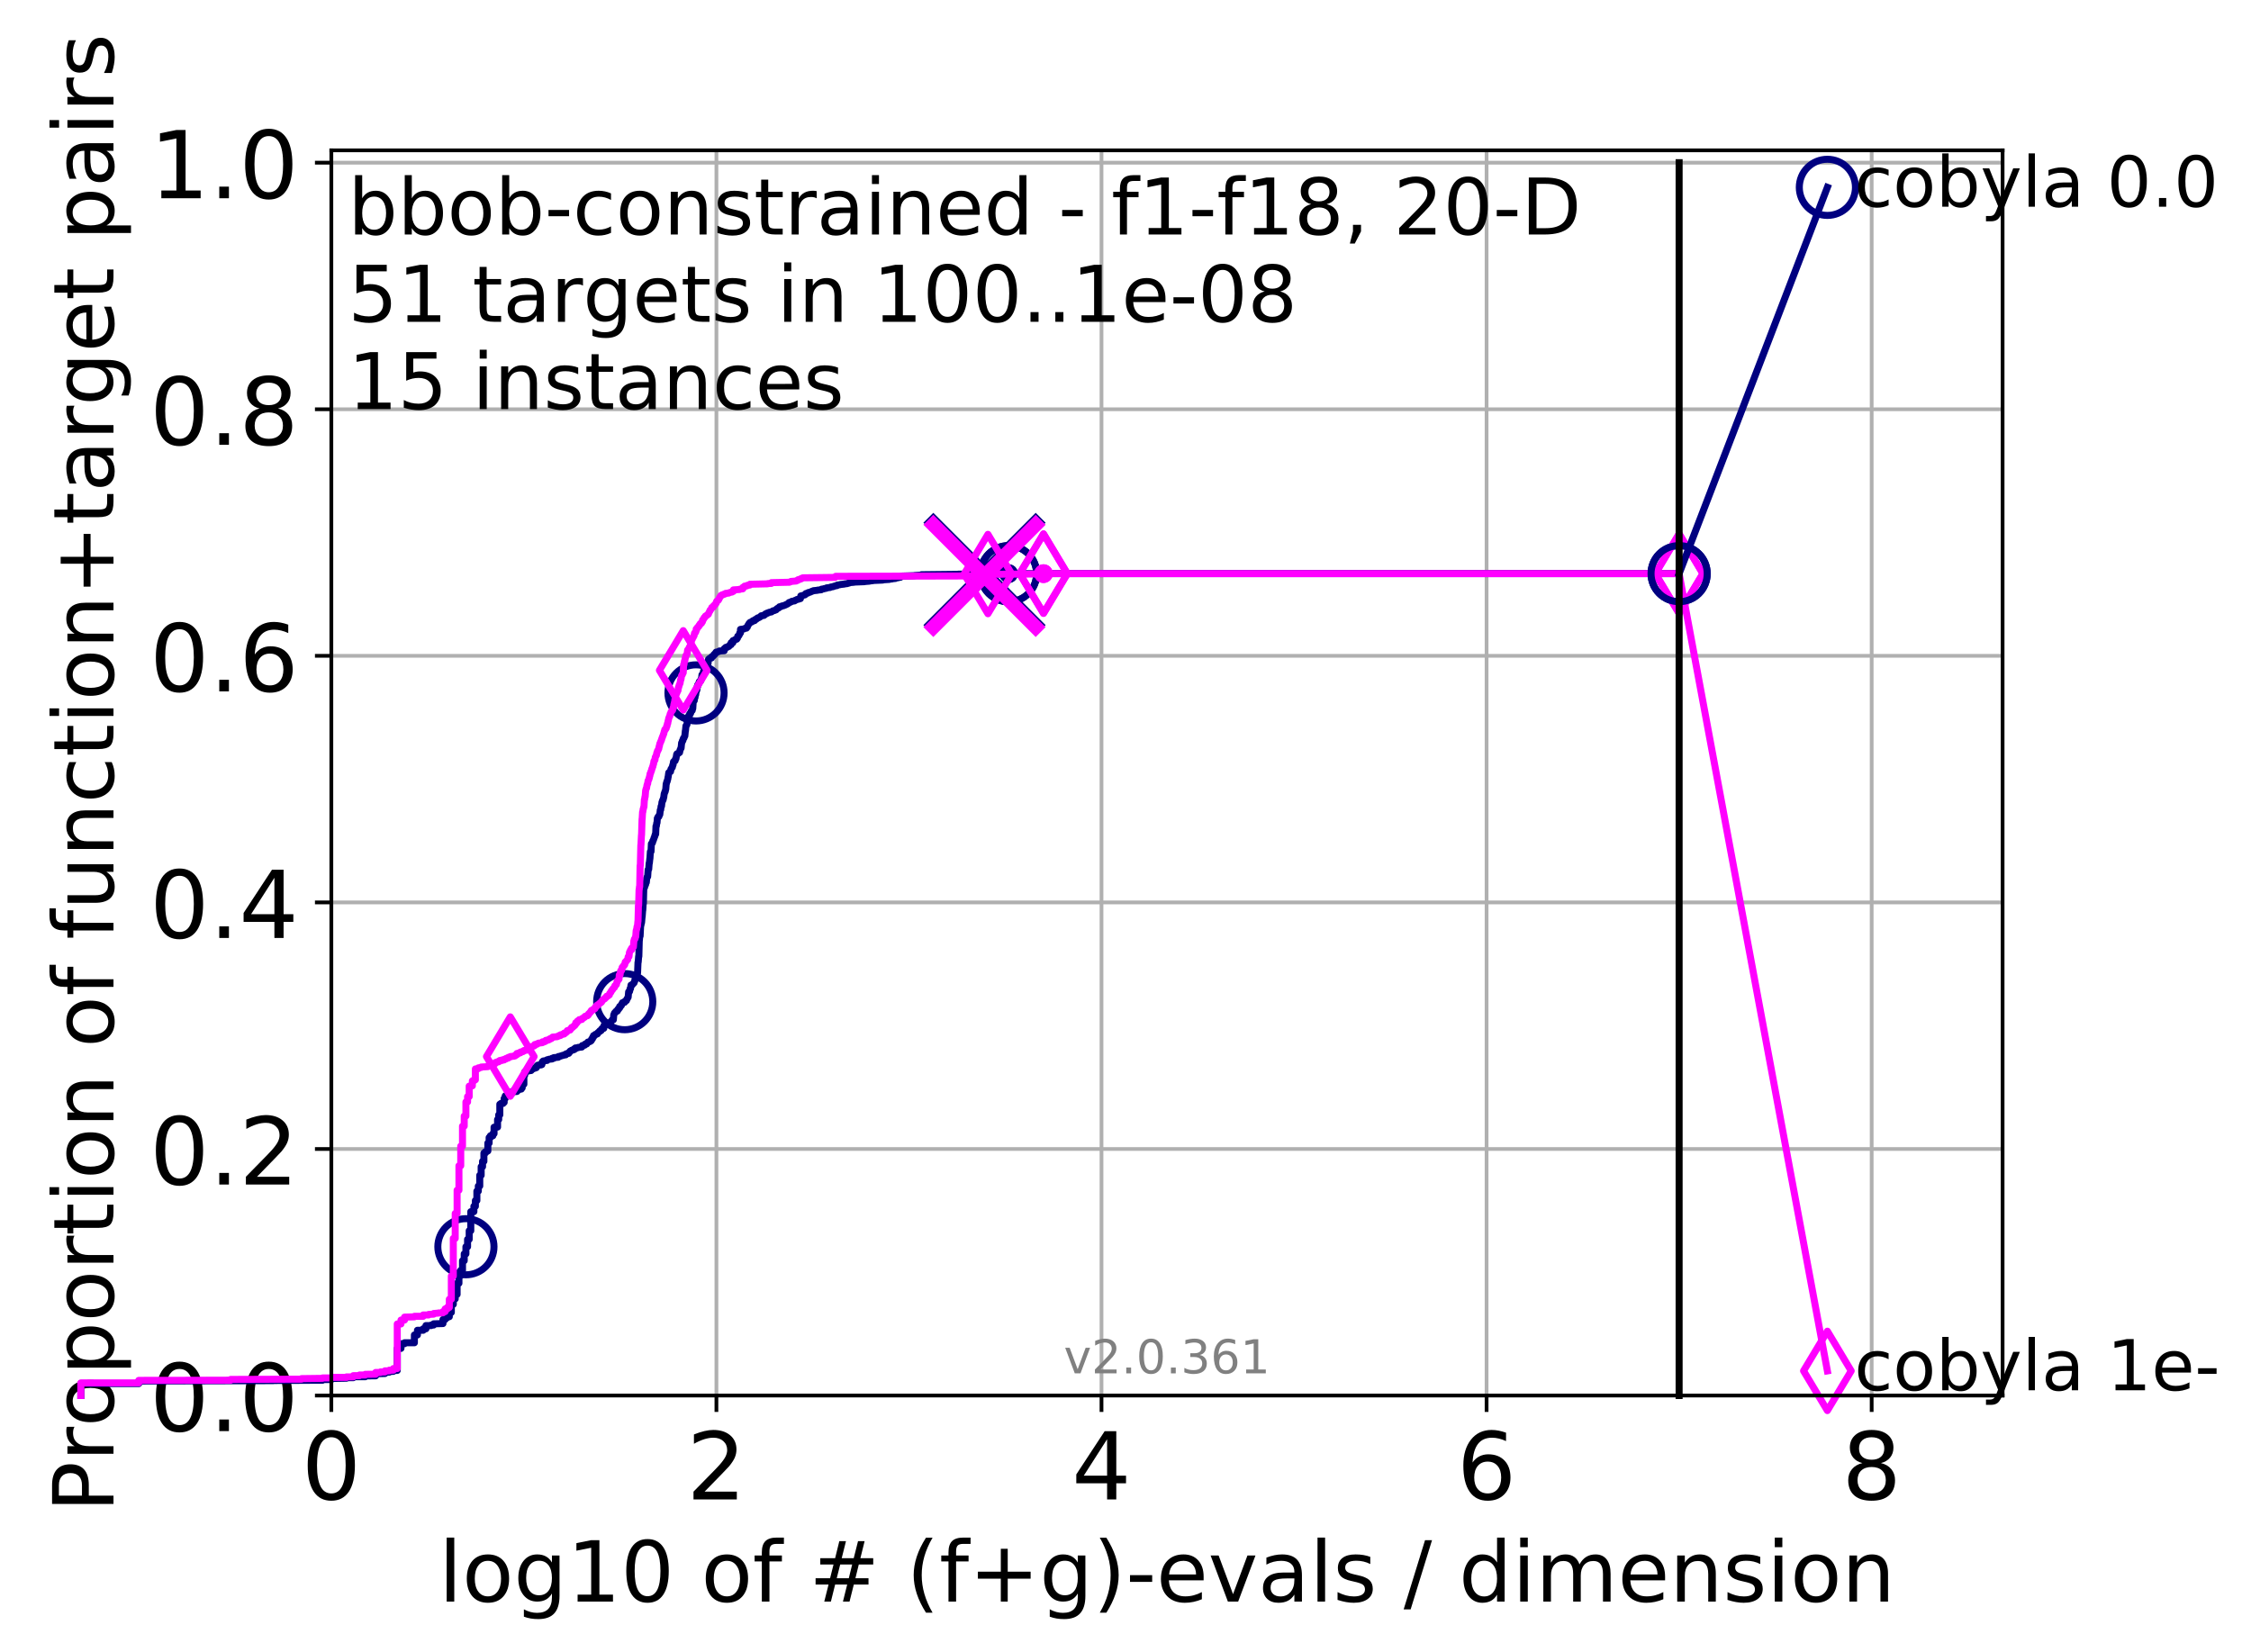 <?xml version="1.0" encoding="utf-8" standalone="no"?>
<!DOCTYPE svg PUBLIC "-//W3C//DTD SVG 1.1//EN"
  "http://www.w3.org/Graphics/SVG/1.1/DTD/svg11.dtd">
<!-- Created with matplotlib (http://matplotlib.org/) -->
<svg height="353pt" version="1.1" viewBox="0 0 481 353" width="481pt" xmlns="http://www.w3.org/2000/svg" xmlns:xlink="http://www.w3.org/1999/xlink">
 <defs>
  <style type="text/css">
*{stroke-linecap:butt;stroke-linejoin:round;}
  </style>
 </defs>
 <g id="figure_1">
  <g id="patch_1">
   <path d="M 0 353.222 
L 481.578 353.222 
L 481.578 0 
L 0 0 
z
" style="fill:#ffffff;"/>
  </g>
  <g id="axes_1">
   <g id="patch_2">
    <path d="M 70.8 298.245 
L 427.92 298.245 
L 427.92 32.133 
L 70.8 32.133 
z
" style="fill:#ffffff;"/>
   </g>
   <g id="matplotlib.axis_1">
    <g id="xtick_1">
     <g id="line2d_1">
      <path clip-path="url(#pb725f783a6)" d="M 70.8 298.245 
L 70.8 32.133 
" style="fill:none;stroke:#b0b0b0;stroke-linecap:square;stroke-width:0.8;"/>
     </g>
     <g id="line2d_2">
      <defs>
       <path d="M 0 0 
L 0 3.5 
" id="mca35fd9e8f" style="stroke:#000000;stroke-width:0.8;"/>
      </defs>
      <g>
       <use style="stroke:#000000;stroke-width:0.8;" x="70.8" xlink:href="#mca35fd9e8f" y="298.245"/>
      </g>
     </g>
     <g id="text_1">
      <!-- 0 -->
      <defs>
       <path d="M 31.781 66.406 
Q 24.172 66.406 20.328 58.906 
Q 16.5 51.422 16.5 36.375 
Q 16.5 21.391 20.328 13.891 
Q 24.172 6.391 31.781 6.391 
Q 39.453 6.391 43.281 13.891 
Q 47.125 21.391 47.125 36.375 
Q 47.125 51.422 43.281 58.906 
Q 39.453 66.406 31.781 66.406 
z
M 31.781 74.219 
Q 44.047 74.219 50.516 64.516 
Q 56.984 54.828 56.984 36.375 
Q 56.984 17.969 50.516 8.266 
Q 44.047 -1.422 31.781 -1.422 
Q 19.531 -1.422 13.062 8.266 
Q 6.594 17.969 6.594 36.375 
Q 6.594 54.828 13.062 64.516 
Q 19.531 74.219 31.781 74.219 
z
" id="DejaVuSans-30"/>
      </defs>
      <g transform="translate(64.438 320.442)scale(0.2 -0.2)">
       <use xlink:href="#DejaVuSans-30"/>
      </g>
     </g>
    </g>
    <g id="xtick_2">
     <g id="line2d_3">
      <path clip-path="url(#pb725f783a6)" d="M 153.086 298.245 
L 153.086 32.133 
" style="fill:none;stroke:#b0b0b0;stroke-linecap:square;stroke-width:0.8;"/>
     </g>
     <g id="line2d_4">
      <g>
       <use style="stroke:#000000;stroke-width:0.8;" x="153.086" xlink:href="#mca35fd9e8f" y="298.245"/>
      </g>
     </g>
     <g id="text_2">
      <!-- 2 -->
      <defs>
       <path d="M 19.188 8.297 
L 53.609 8.297 
L 53.609 0 
L 7.328 0 
L 7.328 8.297 
Q 12.938 14.109 22.625 23.891 
Q 32.328 33.688 34.812 36.531 
Q 39.547 41.844 41.422 45.531 
Q 43.312 49.219 43.312 52.781 
Q 43.312 58.594 39.234 62.25 
Q 35.156 65.922 28.609 65.922 
Q 23.969 65.922 18.812 64.312 
Q 13.672 62.703 7.812 59.422 
L 7.812 69.391 
Q 13.766 71.781 18.938 73 
Q 24.125 74.219 28.422 74.219 
Q 39.75 74.219 46.484 68.547 
Q 53.219 62.891 53.219 53.422 
Q 53.219 48.922 51.531 44.891 
Q 49.859 40.875 45.406 35.406 
Q 44.188 33.984 37.641 27.219 
Q 31.109 20.453 19.188 8.297 
z
" id="DejaVuSans-32"/>
      </defs>
      <g transform="translate(146.723 320.442)scale(0.2 -0.2)">
       <use xlink:href="#DejaVuSans-32"/>
      </g>
     </g>
    </g>
    <g id="xtick_3">
     <g id="line2d_5">
      <path clip-path="url(#pb725f783a6)" d="M 235.371 298.245 
L 235.371 32.133 
" style="fill:none;stroke:#b0b0b0;stroke-linecap:square;stroke-width:0.8;"/>
     </g>
     <g id="line2d_6">
      <g>
       <use style="stroke:#000000;stroke-width:0.8;" x="235.371" xlink:href="#mca35fd9e8f" y="298.245"/>
      </g>
     </g>
     <g id="text_3">
      <!-- 4 -->
      <defs>
       <path d="M 37.797 64.312 
L 12.891 25.391 
L 37.797 25.391 
z
M 35.203 72.906 
L 47.609 72.906 
L 47.609 25.391 
L 58.016 25.391 
L 58.016 17.188 
L 47.609 17.188 
L 47.609 0 
L 37.797 0 
L 37.797 17.188 
L 4.891 17.188 
L 4.891 26.703 
z
" id="DejaVuSans-34"/>
      </defs>
      <g transform="translate(229.009 320.442)scale(0.2 -0.2)">
       <use xlink:href="#DejaVuSans-34"/>
      </g>
     </g>
    </g>
    <g id="xtick_4">
     <g id="line2d_7">
      <path clip-path="url(#pb725f783a6)" d="M 317.657 298.245 
L 317.657 32.133 
" style="fill:none;stroke:#b0b0b0;stroke-linecap:square;stroke-width:0.8;"/>
     </g>
     <g id="line2d_8">
      <g>
       <use style="stroke:#000000;stroke-width:0.8;" x="317.657" xlink:href="#mca35fd9e8f" y="298.245"/>
      </g>
     </g>
     <g id="text_4">
      <!-- 6 -->
      <defs>
       <path d="M 33.016 40.375 
Q 26.375 40.375 22.484 35.828 
Q 18.609 31.297 18.609 23.391 
Q 18.609 15.531 22.484 10.953 
Q 26.375 6.391 33.016 6.391 
Q 39.656 6.391 43.531 10.953 
Q 47.406 15.531 47.406 23.391 
Q 47.406 31.297 43.531 35.828 
Q 39.656 40.375 33.016 40.375 
z
M 52.594 71.297 
L 52.594 62.312 
Q 48.875 64.062 45.094 64.984 
Q 41.312 65.922 37.594 65.922 
Q 27.828 65.922 22.672 59.328 
Q 17.531 52.734 16.797 39.406 
Q 19.672 43.656 24.016 45.922 
Q 28.375 48.188 33.594 48.188 
Q 44.578 48.188 50.953 41.516 
Q 57.328 34.859 57.328 23.391 
Q 57.328 12.156 50.688 5.359 
Q 44.047 -1.422 33.016 -1.422 
Q 20.359 -1.422 13.672 8.266 
Q 6.984 17.969 6.984 36.375 
Q 6.984 53.656 15.188 63.938 
Q 23.391 74.219 37.203 74.219 
Q 40.922 74.219 44.703 73.484 
Q 48.484 72.75 52.594 71.297 
z
" id="DejaVuSans-36"/>
      </defs>
      <g transform="translate(311.295 320.442)scale(0.2 -0.2)">
       <use xlink:href="#DejaVuSans-36"/>
      </g>
     </g>
    </g>
    <g id="xtick_5">
     <g id="line2d_9">
      <path clip-path="url(#pb725f783a6)" d="M 399.943 298.245 
L 399.943 32.133 
" style="fill:none;stroke:#b0b0b0;stroke-linecap:square;stroke-width:0.8;"/>
     </g>
     <g id="line2d_10">
      <g>
       <use style="stroke:#000000;stroke-width:0.8;" x="399.943" xlink:href="#mca35fd9e8f" y="298.245"/>
      </g>
     </g>
     <g id="text_5">
      <!-- 8 -->
      <defs>
       <path d="M 31.781 34.625 
Q 24.75 34.625 20.719 30.859 
Q 16.703 27.094 16.703 20.516 
Q 16.703 13.922 20.719 10.156 
Q 24.75 6.391 31.781 6.391 
Q 38.812 6.391 42.859 10.172 
Q 46.922 13.969 46.922 20.516 
Q 46.922 27.094 42.891 30.859 
Q 38.875 34.625 31.781 34.625 
z
M 21.922 38.812 
Q 15.578 40.375 12.031 44.719 
Q 8.5 49.078 8.5 55.328 
Q 8.5 64.062 14.719 69.141 
Q 20.953 74.219 31.781 74.219 
Q 42.672 74.219 48.875 69.141 
Q 55.078 64.062 55.078 55.328 
Q 55.078 49.078 51.531 44.719 
Q 48 40.375 41.703 38.812 
Q 48.828 37.156 52.797 32.312 
Q 56.781 27.484 56.781 20.516 
Q 56.781 9.906 50.312 4.234 
Q 43.844 -1.422 31.781 -1.422 
Q 19.734 -1.422 13.25 4.234 
Q 6.781 9.906 6.781 20.516 
Q 6.781 27.484 10.781 32.312 
Q 14.797 37.156 21.922 38.812 
z
M 18.312 54.391 
Q 18.312 48.734 21.844 45.562 
Q 25.391 42.391 31.781 42.391 
Q 38.141 42.391 41.719 45.562 
Q 45.312 48.734 45.312 54.391 
Q 45.312 60.062 41.719 63.234 
Q 38.141 66.406 31.781 66.406 
Q 25.391 66.406 21.844 63.234 
Q 18.312 60.062 18.312 54.391 
z
" id="DejaVuSans-38"/>
      </defs>
      <g transform="translate(393.58 320.442)scale(0.2 -0.2)">
       <use xlink:href="#DejaVuSans-38"/>
      </g>
     </g>
    </g>
    <g id="text_6">
     <!-- log10 of # (f+g)-evals / dimension -->
     <defs>
      <path d="M 9.422 75.984 
L 18.406 75.984 
L 18.406 0 
L 9.422 0 
z
" id="DejaVuSans-6c"/>
      <path d="M 30.609 48.391 
Q 23.391 48.391 19.188 42.75 
Q 14.984 37.109 14.984 27.297 
Q 14.984 17.484 19.156 11.844 
Q 23.344 6.203 30.609 6.203 
Q 37.797 6.203 41.984 11.859 
Q 46.188 17.531 46.188 27.297 
Q 46.188 37.016 41.984 42.703 
Q 37.797 48.391 30.609 48.391 
z
M 30.609 56 
Q 42.328 56 49.016 48.375 
Q 55.719 40.766 55.719 27.297 
Q 55.719 13.875 49.016 6.219 
Q 42.328 -1.422 30.609 -1.422 
Q 18.844 -1.422 12.172 6.219 
Q 5.516 13.875 5.516 27.297 
Q 5.516 40.766 12.172 48.375 
Q 18.844 56 30.609 56 
z
" id="DejaVuSans-6f"/>
      <path d="M 45.406 27.984 
Q 45.406 37.75 41.375 43.109 
Q 37.359 48.484 30.078 48.484 
Q 22.859 48.484 18.828 43.109 
Q 14.797 37.75 14.797 27.984 
Q 14.797 18.266 18.828 12.891 
Q 22.859 7.516 30.078 7.516 
Q 37.359 7.516 41.375 12.891 
Q 45.406 18.266 45.406 27.984 
z
M 54.391 6.781 
Q 54.391 -7.172 48.188 -13.984 
Q 42 -20.797 29.203 -20.797 
Q 24.469 -20.797 20.266 -20.094 
Q 16.062 -19.391 12.109 -17.922 
L 12.109 -9.188 
Q 16.062 -11.328 19.922 -12.344 
Q 23.781 -13.375 27.781 -13.375 
Q 36.625 -13.375 41.016 -8.766 
Q 45.406 -4.156 45.406 5.172 
L 45.406 9.625 
Q 42.625 4.781 38.281 2.391 
Q 33.938 0 27.875 0 
Q 17.828 0 11.672 7.656 
Q 5.516 15.328 5.516 27.984 
Q 5.516 40.672 11.672 48.328 
Q 17.828 56 27.875 56 
Q 33.938 56 38.281 53.609 
Q 42.625 51.219 45.406 46.391 
L 45.406 54.688 
L 54.391 54.688 
z
" id="DejaVuSans-67"/>
      <path d="M 12.406 8.297 
L 28.516 8.297 
L 28.516 63.922 
L 10.984 60.406 
L 10.984 69.391 
L 28.422 72.906 
L 38.281 72.906 
L 38.281 8.297 
L 54.391 8.297 
L 54.391 0 
L 12.406 0 
z
" id="DejaVuSans-31"/>
      <path id="DejaVuSans-20"/>
      <path d="M 37.109 75.984 
L 37.109 68.5 
L 28.516 68.5 
Q 23.688 68.5 21.797 66.547 
Q 19.922 64.594 19.922 59.516 
L 19.922 54.688 
L 34.719 54.688 
L 34.719 47.703 
L 19.922 47.703 
L 19.922 0 
L 10.891 0 
L 10.891 47.703 
L 2.297 47.703 
L 2.297 54.688 
L 10.891 54.688 
L 10.891 58.5 
Q 10.891 67.625 15.141 71.797 
Q 19.391 75.984 28.609 75.984 
z
" id="DejaVuSans-66"/>
      <path d="M 51.125 44 
L 36.922 44 
L 32.812 27.688 
L 47.125 27.688 
z
M 43.797 71.781 
L 38.719 51.516 
L 52.984 51.516 
L 58.109 71.781 
L 65.922 71.781 
L 60.891 51.516 
L 76.125 51.516 
L 76.125 44 
L 58.984 44 
L 54.984 27.688 
L 70.516 27.688 
L 70.516 20.219 
L 53.078 20.219 
L 48 0 
L 40.188 0 
L 45.219 20.219 
L 30.906 20.219 
L 25.875 0 
L 18.016 0 
L 23.094 20.219 
L 7.719 20.219 
L 7.719 27.688 
L 24.906 27.688 
L 29 44 
L 13.281 44 
L 13.281 51.516 
L 30.906 51.516 
L 35.891 71.781 
z
" id="DejaVuSans-23"/>
      <path d="M 31 75.875 
Q 24.469 64.656 21.281 53.656 
Q 18.109 42.672 18.109 31.391 
Q 18.109 20.125 21.312 9.062 
Q 24.516 -2 31 -13.188 
L 23.188 -13.188 
Q 15.875 -1.703 12.234 9.375 
Q 8.594 20.453 8.594 31.391 
Q 8.594 42.281 12.203 53.312 
Q 15.828 64.359 23.188 75.875 
z
" id="DejaVuSans-28"/>
      <path d="M 46 62.703 
L 46 35.5 
L 73.188 35.5 
L 73.188 27.203 
L 46 27.203 
L 46 0 
L 37.797 0 
L 37.797 27.203 
L 10.594 27.203 
L 10.594 35.5 
L 37.797 35.5 
L 37.797 62.703 
z
" id="DejaVuSans-2b"/>
      <path d="M 8.016 75.875 
L 15.828 75.875 
Q 23.141 64.359 26.781 53.312 
Q 30.422 42.281 30.422 31.391 
Q 30.422 20.453 26.781 9.375 
Q 23.141 -1.703 15.828 -13.188 
L 8.016 -13.188 
Q 14.5 -2 17.703 9.062 
Q 20.906 20.125 20.906 31.391 
Q 20.906 42.672 17.703 53.656 
Q 14.5 64.656 8.016 75.875 
z
" id="DejaVuSans-29"/>
      <path d="M 4.891 31.391 
L 31.203 31.391 
L 31.203 23.391 
L 4.891 23.391 
z
" id="DejaVuSans-2d"/>
      <path d="M 56.203 29.594 
L 56.203 25.203 
L 14.891 25.203 
Q 15.484 15.922 20.484 11.062 
Q 25.484 6.203 34.422 6.203 
Q 39.594 6.203 44.453 7.469 
Q 49.312 8.734 54.109 11.281 
L 54.109 2.781 
Q 49.266 0.734 44.188 -0.344 
Q 39.109 -1.422 33.891 -1.422 
Q 20.797 -1.422 13.156 6.188 
Q 5.516 13.812 5.516 26.812 
Q 5.516 40.234 12.766 48.109 
Q 20.016 56 32.328 56 
Q 43.359 56 49.781 48.891 
Q 56.203 41.797 56.203 29.594 
z
M 47.219 32.234 
Q 47.125 39.594 43.094 43.984 
Q 39.062 48.391 32.422 48.391 
Q 24.906 48.391 20.391 44.141 
Q 15.875 39.891 15.188 32.172 
z
" id="DejaVuSans-65"/>
      <path d="M 2.984 54.688 
L 12.5 54.688 
L 29.594 8.797 
L 46.688 54.688 
L 56.203 54.688 
L 35.688 0 
L 23.484 0 
z
" id="DejaVuSans-76"/>
      <path d="M 34.281 27.484 
Q 23.391 27.484 19.188 25 
Q 14.984 22.516 14.984 16.5 
Q 14.984 11.719 18.141 8.906 
Q 21.297 6.109 26.703 6.109 
Q 34.188 6.109 38.703 11.406 
Q 43.219 16.703 43.219 25.484 
L 43.219 27.484 
z
M 52.203 31.203 
L 52.203 0 
L 43.219 0 
L 43.219 8.297 
Q 40.141 3.328 35.547 0.953 
Q 30.953 -1.422 24.312 -1.422 
Q 15.922 -1.422 10.953 3.297 
Q 6 8.016 6 15.922 
Q 6 25.141 12.172 29.828 
Q 18.359 34.516 30.609 34.516 
L 43.219 34.516 
L 43.219 35.406 
Q 43.219 41.609 39.141 45 
Q 35.062 48.391 27.688 48.391 
Q 23 48.391 18.547 47.266 
Q 14.109 46.141 10.016 43.891 
L 10.016 52.203 
Q 14.938 54.109 19.578 55.047 
Q 24.219 56 28.609 56 
Q 40.484 56 46.344 49.844 
Q 52.203 43.703 52.203 31.203 
z
" id="DejaVuSans-61"/>
      <path d="M 44.281 53.078 
L 44.281 44.578 
Q 40.484 46.531 36.375 47.5 
Q 32.281 48.484 27.875 48.484 
Q 21.188 48.484 17.844 46.438 
Q 14.5 44.391 14.5 40.281 
Q 14.5 37.156 16.891 35.375 
Q 19.281 33.594 26.516 31.984 
L 29.594 31.297 
Q 39.156 29.25 43.188 25.516 
Q 47.219 21.781 47.219 15.094 
Q 47.219 7.469 41.188 3.016 
Q 35.156 -1.422 24.609 -1.422 
Q 20.219 -1.422 15.453 -0.562 
Q 10.688 0.297 5.422 2 
L 5.422 11.281 
Q 10.406 8.688 15.234 7.391 
Q 20.062 6.109 24.812 6.109 
Q 31.156 6.109 34.562 8.281 
Q 37.984 10.453 37.984 14.406 
Q 37.984 18.062 35.516 20.016 
Q 33.062 21.969 24.703 23.781 
L 21.578 24.516 
Q 13.234 26.266 9.516 29.906 
Q 5.812 33.547 5.812 39.891 
Q 5.812 47.609 11.281 51.797 
Q 16.75 56 26.812 56 
Q 31.781 56 36.172 55.266 
Q 40.578 54.547 44.281 53.078 
z
" id="DejaVuSans-73"/>
      <path d="M 25.391 72.906 
L 33.688 72.906 
L 8.297 -9.281 
L 0 -9.281 
z
" id="DejaVuSans-2f"/>
      <path d="M 45.406 46.391 
L 45.406 75.984 
L 54.391 75.984 
L 54.391 0 
L 45.406 0 
L 45.406 8.203 
Q 42.578 3.328 38.25 0.953 
Q 33.938 -1.422 27.875 -1.422 
Q 17.969 -1.422 11.734 6.484 
Q 5.516 14.406 5.516 27.297 
Q 5.516 40.188 11.734 48.094 
Q 17.969 56 27.875 56 
Q 33.938 56 38.25 53.625 
Q 42.578 51.266 45.406 46.391 
z
M 14.797 27.297 
Q 14.797 17.391 18.875 11.75 
Q 22.953 6.109 30.078 6.109 
Q 37.203 6.109 41.297 11.75 
Q 45.406 17.391 45.406 27.297 
Q 45.406 37.203 41.297 42.844 
Q 37.203 48.484 30.078 48.484 
Q 22.953 48.484 18.875 42.844 
Q 14.797 37.203 14.797 27.297 
z
" id="DejaVuSans-64"/>
      <path d="M 9.422 54.688 
L 18.406 54.688 
L 18.406 0 
L 9.422 0 
z
M 9.422 75.984 
L 18.406 75.984 
L 18.406 64.594 
L 9.422 64.594 
z
" id="DejaVuSans-69"/>
      <path d="M 52 44.188 
Q 55.375 50.25 60.062 53.125 
Q 64.75 56 71.094 56 
Q 79.641 56 84.281 50.016 
Q 88.922 44.047 88.922 33.016 
L 88.922 0 
L 79.891 0 
L 79.891 32.719 
Q 79.891 40.578 77.094 44.375 
Q 74.312 48.188 68.609 48.188 
Q 61.625 48.188 57.562 43.547 
Q 53.516 38.922 53.516 30.906 
L 53.516 0 
L 44.484 0 
L 44.484 32.719 
Q 44.484 40.625 41.703 44.406 
Q 38.922 48.188 33.109 48.188 
Q 26.219 48.188 22.156 43.531 
Q 18.109 38.875 18.109 30.906 
L 18.109 0 
L 9.078 0 
L 9.078 54.688 
L 18.109 54.688 
L 18.109 46.188 
Q 21.188 51.219 25.484 53.609 
Q 29.781 56 35.688 56 
Q 41.656 56 45.828 52.969 
Q 50 49.953 52 44.188 
z
" id="DejaVuSans-6d"/>
      <path d="M 54.891 33.016 
L 54.891 0 
L 45.906 0 
L 45.906 32.719 
Q 45.906 40.484 42.875 44.328 
Q 39.844 48.188 33.797 48.188 
Q 26.516 48.188 22.312 43.547 
Q 18.109 38.922 18.109 30.906 
L 18.109 0 
L 9.078 0 
L 9.078 54.688 
L 18.109 54.688 
L 18.109 46.188 
Q 21.344 51.125 25.703 53.562 
Q 30.078 56 35.797 56 
Q 45.219 56 50.047 50.172 
Q 54.891 44.344 54.891 33.016 
z
" id="DejaVuSans-6e"/>
     </defs>
     <g transform="translate(93.753 342.279)scale(0.18 -0.18)">
      <use xlink:href="#DejaVuSans-6c"/>
      <use x="27.783" xlink:href="#DejaVuSans-6f"/>
      <use x="88.965" xlink:href="#DejaVuSans-67"/>
      <use x="152.441" xlink:href="#DejaVuSans-31"/>
      <use x="216.064" xlink:href="#DejaVuSans-30"/>
      <use x="279.688" xlink:href="#DejaVuSans-20"/>
      <use x="311.475" xlink:href="#DejaVuSans-6f"/>
      <use x="372.656" xlink:href="#DejaVuSans-66"/>
      <use x="407.861" xlink:href="#DejaVuSans-20"/>
      <use x="439.648" xlink:href="#DejaVuSans-23"/>
      <use x="523.438" xlink:href="#DejaVuSans-20"/>
      <use x="555.225" xlink:href="#DejaVuSans-28"/>
      <use x="594.238" xlink:href="#DejaVuSans-66"/>
      <use x="629.443" xlink:href="#DejaVuSans-2b"/>
      <use x="713.232" xlink:href="#DejaVuSans-67"/>
      <use x="776.709" xlink:href="#DejaVuSans-29"/>
      <use x="815.723" xlink:href="#DejaVuSans-2d"/>
      <use x="851.807" xlink:href="#DejaVuSans-65"/>
      <use x="913.33" xlink:href="#DejaVuSans-76"/>
      <use x="972.51" xlink:href="#DejaVuSans-61"/>
      <use x="1033.789" xlink:href="#DejaVuSans-6c"/>
      <use x="1061.572" xlink:href="#DejaVuSans-73"/>
      <use x="1113.672" xlink:href="#DejaVuSans-20"/>
      <use x="1145.459" xlink:href="#DejaVuSans-2f"/>
      <use x="1179.15" xlink:href="#DejaVuSans-20"/>
      <use x="1210.938" xlink:href="#DejaVuSans-64"/>
      <use x="1274.414" xlink:href="#DejaVuSans-69"/>
      <use x="1302.197" xlink:href="#DejaVuSans-6d"/>
      <use x="1399.609" xlink:href="#DejaVuSans-65"/>
      <use x="1461.133" xlink:href="#DejaVuSans-6e"/>
      <use x="1524.512" xlink:href="#DejaVuSans-73"/>
      <use x="1576.611" xlink:href="#DejaVuSans-69"/>
      <use x="1604.395" xlink:href="#DejaVuSans-6f"/>
      <use x="1665.576" xlink:href="#DejaVuSans-6e"/>
     </g>
    </g>
   </g>
   <g id="matplotlib.axis_2">
    <g id="ytick_1">
     <g id="line2d_11">
      <path clip-path="url(#pb725f783a6)" d="M 70.8 298.245 
L 427.92 298.245 
" style="fill:none;stroke:#b0b0b0;stroke-linecap:square;stroke-width:0.8;"/>
     </g>
     <g id="line2d_12">
      <defs>
       <path d="M 0 0 
L -3.5 0 
" id="m49bf44769a" style="stroke:#000000;stroke-width:0.8;"/>
      </defs>
      <g>
       <use style="stroke:#000000;stroke-width:0.8;" x="70.8" xlink:href="#m49bf44769a" y="298.245"/>
      </g>
     </g>
     <g id="text_7">
      <!-- 0.0 -->
      <defs>
       <path d="M 10.688 12.406 
L 21 12.406 
L 21 0 
L 10.688 0 
z
" id="DejaVuSans-2e"/>
      </defs>
      <g transform="translate(31.994 305.844)scale(0.2 -0.2)">
       <use xlink:href="#DejaVuSans-30"/>
       <use x="63.623" xlink:href="#DejaVuSans-2e"/>
       <use x="95.41" xlink:href="#DejaVuSans-30"/>
      </g>
     </g>
    </g>
    <g id="ytick_2">
     <g id="line2d_13">
      <path clip-path="url(#pb725f783a6)" d="M 70.8 245.55 
L 427.92 245.55 
" style="fill:none;stroke:#b0b0b0;stroke-linecap:square;stroke-width:0.8;"/>
     </g>
     <g id="line2d_14">
      <g>
       <use style="stroke:#000000;stroke-width:0.8;" x="70.8" xlink:href="#m49bf44769a" y="245.55"/>
      </g>
     </g>
     <g id="text_8">
      <!-- 0.2 -->
      <g transform="translate(31.994 253.148)scale(0.2 -0.2)">
       <use xlink:href="#DejaVuSans-30"/>
       <use x="63.623" xlink:href="#DejaVuSans-2e"/>
       <use x="95.41" xlink:href="#DejaVuSans-32"/>
      </g>
     </g>
    </g>
    <g id="ytick_3">
     <g id="line2d_15">
      <path clip-path="url(#pb725f783a6)" d="M 70.8 192.854 
L 427.92 192.854 
" style="fill:none;stroke:#b0b0b0;stroke-linecap:square;stroke-width:0.8;"/>
     </g>
     <g id="line2d_16">
      <g>
       <use style="stroke:#000000;stroke-width:0.8;" x="70.8" xlink:href="#m49bf44769a" y="192.854"/>
      </g>
     </g>
     <g id="text_9">
      <!-- 0.4 -->
      <g transform="translate(31.994 200.453)scale(0.2 -0.2)">
       <use xlink:href="#DejaVuSans-30"/>
       <use x="63.623" xlink:href="#DejaVuSans-2e"/>
       <use x="95.41" xlink:href="#DejaVuSans-34"/>
      </g>
     </g>
    </g>
    <g id="ytick_4">
     <g id="line2d_17">
      <path clip-path="url(#pb725f783a6)" d="M 70.8 140.159 
L 427.92 140.159 
" style="fill:none;stroke:#b0b0b0;stroke-linecap:square;stroke-width:0.8;"/>
     </g>
     <g id="line2d_18">
      <g>
       <use style="stroke:#000000;stroke-width:0.8;" x="70.8" xlink:href="#m49bf44769a" y="140.159"/>
      </g>
     </g>
     <g id="text_10">
      <!-- 0.6 -->
      <g transform="translate(31.994 147.757)scale(0.2 -0.2)">
       <use xlink:href="#DejaVuSans-30"/>
       <use x="63.623" xlink:href="#DejaVuSans-2e"/>
       <use x="95.41" xlink:href="#DejaVuSans-36"/>
      </g>
     </g>
    </g>
    <g id="ytick_5">
     <g id="line2d_19">
      <path clip-path="url(#pb725f783a6)" d="M 70.8 87.464 
L 427.92 87.464 
" style="fill:none;stroke:#b0b0b0;stroke-linecap:square;stroke-width:0.8;"/>
     </g>
     <g id="line2d_20">
      <g>
       <use style="stroke:#000000;stroke-width:0.8;" x="70.8" xlink:href="#m49bf44769a" y="87.464"/>
      </g>
     </g>
     <g id="text_11">
      <!-- 0.8 -->
      <g transform="translate(31.994 95.062)scale(0.2 -0.2)">
       <use xlink:href="#DejaVuSans-30"/>
       <use x="63.623" xlink:href="#DejaVuSans-2e"/>
       <use x="95.41" xlink:href="#DejaVuSans-38"/>
      </g>
     </g>
    </g>
    <g id="ytick_6">
     <g id="line2d_21">
      <path clip-path="url(#pb725f783a6)" d="M 70.8 34.768 
L 427.92 34.768 
" style="fill:none;stroke:#b0b0b0;stroke-linecap:square;stroke-width:0.8;"/>
     </g>
     <g id="line2d_22">
      <g>
       <use style="stroke:#000000;stroke-width:0.8;" x="70.8" xlink:href="#m49bf44769a" y="34.768"/>
      </g>
     </g>
     <g id="text_12">
      <!-- 1.0 -->
      <g transform="translate(31.994 42.367)scale(0.2 -0.2)">
       <use xlink:href="#DejaVuSans-31"/>
       <use x="63.623" xlink:href="#DejaVuSans-2e"/>
       <use x="95.41" xlink:href="#DejaVuSans-30"/>
      </g>
     </g>
    </g>
    <g id="text_13">
     <!-- Proportion of function+target pairs -->
     <defs>
      <path d="M 19.672 64.797 
L 19.672 37.406 
L 32.078 37.406 
Q 38.969 37.406 42.719 40.969 
Q 46.484 44.531 46.484 51.125 
Q 46.484 57.672 42.719 61.234 
Q 38.969 64.797 32.078 64.797 
z
M 9.812 72.906 
L 32.078 72.906 
Q 44.344 72.906 50.609 67.359 
Q 56.891 61.812 56.891 51.125 
Q 56.891 40.328 50.609 34.812 
Q 44.344 29.297 32.078 29.297 
L 19.672 29.297 
L 19.672 0 
L 9.812 0 
z
" id="DejaVuSans-50"/>
      <path d="M 41.109 46.297 
Q 39.594 47.172 37.812 47.578 
Q 36.031 48 33.891 48 
Q 26.266 48 22.188 43.047 
Q 18.109 38.094 18.109 28.812 
L 18.109 0 
L 9.078 0 
L 9.078 54.688 
L 18.109 54.688 
L 18.109 46.188 
Q 20.953 51.172 25.484 53.578 
Q 30.031 56 36.531 56 
Q 37.453 56 38.578 55.875 
Q 39.703 55.766 41.062 55.516 
z
" id="DejaVuSans-72"/>
      <path d="M 18.109 8.203 
L 18.109 -20.797 
L 9.078 -20.797 
L 9.078 54.688 
L 18.109 54.688 
L 18.109 46.391 
Q 20.953 51.266 25.266 53.625 
Q 29.594 56 35.594 56 
Q 45.562 56 51.781 48.094 
Q 58.016 40.188 58.016 27.297 
Q 58.016 14.406 51.781 6.484 
Q 45.562 -1.422 35.594 -1.422 
Q 29.594 -1.422 25.266 0.953 
Q 20.953 3.328 18.109 8.203 
z
M 48.688 27.297 
Q 48.688 37.203 44.609 42.844 
Q 40.531 48.484 33.406 48.484 
Q 26.266 48.484 22.188 42.844 
Q 18.109 37.203 18.109 27.297 
Q 18.109 17.391 22.188 11.75 
Q 26.266 6.109 33.406 6.109 
Q 40.531 6.109 44.609 11.75 
Q 48.688 17.391 48.688 27.297 
z
" id="DejaVuSans-70"/>
      <path d="M 18.312 70.219 
L 18.312 54.688 
L 36.812 54.688 
L 36.812 47.703 
L 18.312 47.703 
L 18.312 18.016 
Q 18.312 11.328 20.141 9.422 
Q 21.969 7.516 27.594 7.516 
L 36.812 7.516 
L 36.812 0 
L 27.594 0 
Q 17.188 0 13.234 3.875 
Q 9.281 7.766 9.281 18.016 
L 9.281 47.703 
L 2.688 47.703 
L 2.688 54.688 
L 9.281 54.688 
L 9.281 70.219 
z
" id="DejaVuSans-74"/>
      <path d="M 8.5 21.578 
L 8.5 54.688 
L 17.484 54.688 
L 17.484 21.922 
Q 17.484 14.156 20.5 10.266 
Q 23.531 6.391 29.594 6.391 
Q 36.859 6.391 41.078 11.031 
Q 45.312 15.672 45.312 23.688 
L 45.312 54.688 
L 54.297 54.688 
L 54.297 0 
L 45.312 0 
L 45.312 8.406 
Q 42.047 3.422 37.719 1 
Q 33.406 -1.422 27.688 -1.422 
Q 18.266 -1.422 13.375 4.438 
Q 8.5 10.297 8.5 21.578 
z
M 31.109 56 
z
" id="DejaVuSans-75"/>
      <path d="M 48.781 52.594 
L 48.781 44.188 
Q 44.969 46.297 41.141 47.344 
Q 37.312 48.391 33.406 48.391 
Q 24.656 48.391 19.812 42.844 
Q 14.984 37.312 14.984 27.297 
Q 14.984 17.281 19.812 11.734 
Q 24.656 6.203 33.406 6.203 
Q 37.312 6.203 41.141 7.25 
Q 44.969 8.297 48.781 10.406 
L 48.781 2.094 
Q 45.016 0.344 40.984 -0.531 
Q 36.969 -1.422 32.422 -1.422 
Q 20.062 -1.422 12.781 6.344 
Q 5.516 14.109 5.516 27.297 
Q 5.516 40.672 12.859 48.328 
Q 20.219 56 33.016 56 
Q 37.156 56 41.109 55.141 
Q 45.062 54.297 48.781 52.594 
z
" id="DejaVuSans-63"/>
     </defs>
     <g transform="translate(24.25 323.179)rotate(-90)scale(0.18 -0.18)">
      <use xlink:href="#DejaVuSans-50"/>
      <use x="60.287" xlink:href="#DejaVuSans-72"/>
      <use x="101.369" xlink:href="#DejaVuSans-6f"/>
      <use x="162.551" xlink:href="#DejaVuSans-70"/>
      <use x="226.027" xlink:href="#DejaVuSans-6f"/>
      <use x="287.209" xlink:href="#DejaVuSans-72"/>
      <use x="328.322" xlink:href="#DejaVuSans-74"/>
      <use x="367.531" xlink:href="#DejaVuSans-69"/>
      <use x="395.314" xlink:href="#DejaVuSans-6f"/>
      <use x="456.496" xlink:href="#DejaVuSans-6e"/>
      <use x="519.875" xlink:href="#DejaVuSans-20"/>
      <use x="551.662" xlink:href="#DejaVuSans-6f"/>
      <use x="612.844" xlink:href="#DejaVuSans-66"/>
      <use x="648.049" xlink:href="#DejaVuSans-20"/>
      <use x="679.836" xlink:href="#DejaVuSans-66"/>
      <use x="715.041" xlink:href="#DejaVuSans-75"/>
      <use x="778.42" xlink:href="#DejaVuSans-6e"/>
      <use x="841.799" xlink:href="#DejaVuSans-63"/>
      <use x="896.779" xlink:href="#DejaVuSans-74"/>
      <use x="935.988" xlink:href="#DejaVuSans-69"/>
      <use x="963.771" xlink:href="#DejaVuSans-6f"/>
      <use x="1024.953" xlink:href="#DejaVuSans-6e"/>
      <use x="1088.332" xlink:href="#DejaVuSans-2b"/>
      <use x="1172.121" xlink:href="#DejaVuSans-74"/>
      <use x="1211.33" xlink:href="#DejaVuSans-61"/>
      <use x="1272.609" xlink:href="#DejaVuSans-72"/>
      <use x="1313.707" xlink:href="#DejaVuSans-67"/>
      <use x="1377.184" xlink:href="#DejaVuSans-65"/>
      <use x="1438.707" xlink:href="#DejaVuSans-74"/>
      <use x="1477.916" xlink:href="#DejaVuSans-20"/>
      <use x="1509.703" xlink:href="#DejaVuSans-70"/>
      <use x="1573.18" xlink:href="#DejaVuSans-61"/>
      <use x="1634.459" xlink:href="#DejaVuSans-69"/>
      <use x="1662.242" xlink:href="#DejaVuSans-72"/>
      <use x="1703.355" xlink:href="#DejaVuSans-73"/>
     </g>
    </g>
   </g>
   <g id="line2d_23">
    <defs>
     <path d="M 0 1.5 
C 0.398 1.5 0.779 1.342 1.061 1.061 
C 1.342 0.779 1.5 0.398 1.5 0 
C 1.5 -0.398 1.342 -0.779 1.061 -1.061 
C 0.779 -1.342 0.398 -1.5 0 -1.5 
C -0.398 -1.5 -0.779 -1.342 -1.061 -1.061 
C -1.342 -0.779 -1.5 -0.398 -1.5 0 
C -1.5 0.398 -1.342 0.779 -1.061 1.061 
C -0.779 1.342 -0.398 1.5 0 1.5 
z
" id="m49b63f3cdc" style="stroke:#000080;"/>
    </defs>
    <g>
     <use style="fill:#000080;stroke:#000080;" x="215.514" xlink:href="#m49b63f3cdc" y="122.594"/>
     <use style="fill:#000080;stroke:#000080;" x="215.514" xlink:href="#m49b63f3cdc" y="122.594"/>
    </g>
   </g>
   <g id="line2d_24">
    <path d="M 17.272 298.245 
L 17.272 295.691 
L 29.657 295.691 
L 29.657 295.146 
L 58.415 295.06 
L 58.415 295.031 
L 68.917 294.973 
L 68.917 294.83 
L 70.8 294.83 
L 70.8 294.6 
L 74.058 294.543 
L 74.058 294.428 
L 75.488 294.428 
L 75.488 294.227 
L 78.045 294.227 
L 78.045 294.055 
L 80.281 294.026 
L 80.281 293.596 
L 82.269 293.538 
L 82.269 293.251 
L 83.185 293.251 
L 83.185 293.079 
L 84.057 293.079 
L 84.057 292.878 
L 84.888 292.878 
L 84.888 288.171 
L 85.683 288.171 
L 85.683 287.167 
L 86.443 287.167 
L 86.443 286.966 
L 88.548 286.966 
L 88.548 285.301 
L 89.197 285.301 
L 89.197 284.297 
L 90.43 284.297 
L 90.43 283.981 
L 91.016 283.981 
L 91.016 283.292 
L 92.133 283.292 
L 92.133 283.177 
L 92.667 283.177 
L 92.667 282.919 
L 94.654 282.862 
L 94.654 282 
L 95.118 282 
L 95.118 281.599 
L 95.57 281.599 
L 95.57 281.398 
L 96.012 281.398 
L 96.012 280.479 
L 96.442 280.479 
L 96.442 278.757 
L 96.863 278.757 
L 96.863 277.58 
L 97.273 277.58 
L 97.273 276.633 
L 97.675 276.633 
L 97.675 274.251 
L 98.068 274.251 
L 98.068 272.615 
L 98.452 272.615 
L 98.452 271.496 
L 98.828 271.496 
L 98.828 269.429 
L 99.197 269.429 
L 99.197 267.966 
L 99.558 267.966 
L 99.558 266.444 
L 99.911 266.444 
L 99.911 264.866 
L 100.258 264.866 
L 100.258 263.029 
L 100.599 263.029 
L 100.599 258.953 
L 101.261 258.953 
L 101.261 257.805 
L 101.583 257.805 
L 101.583 256.571 
L 101.899 256.571 
L 101.899 254.562 
L 102.21 254.562 
L 102.21 253.471 
L 102.515 253.471 
L 102.515 251.175 
L 102.815 251.175 
L 102.815 249.338 
L 103.111 249.338 
L 103.111 248.19 
L 103.401 248.19 
L 103.401 246.44 
L 103.687 246.44 
L 103.687 246.153 
L 103.969 246.153 
L 103.969 245.98 
L 104.246 245.98 
L 104.246 244.287 
L 104.518 244.287 
L 104.518 243.11 
L 104.787 243.11 
L 104.787 242.737 
L 105.313 242.737 
L 105.313 242.278 
L 105.57 242.278 
L 105.57 240.9 
L 106.32 240.872 
L 106.32 239.264 
L 106.563 239.264 
L 106.563 238.26 
L 106.803 238.26 
L 106.803 235.992 
L 107.039 235.992 
L 107.039 235.82 
L 107.503 235.82 
L 107.503 235.591 
L 107.731 235.591 
L 107.731 234.758 
L 107.956 234.758 
L 107.956 234.213 
L 108.178 234.213 
L 108.178 234.098 
L 108.827 234.041 
L 108.827 233.84 
L 109.248 233.754 
L 109.248 233.61 
L 109.455 233.61 
L 109.455 233.266 
L 110.453 233.266 
L 110.453 233.036 
L 110.837 232.95 
L 110.837 232.778 
L 111.399 232.749 
L 111.399 232.491 
L 111.582 232.491 
L 111.582 231.716 
L 111.943 231.716 
L 111.943 229.793 
L 112.121 229.793 
L 112.121 229.104 
L 112.471 229.075 
L 112.471 228.961 
L 112.984 228.875 
L 112.984 228.817 
L 113.483 228.788 
L 113.483 228.501 
L 113.808 228.501 
L 113.808 228.387 
L 114.284 228.3 
L 114.284 228.214 
L 114.595 228.186 
L 114.595 227.956 
L 114.748 227.956 
L 114.748 227.784 
L 114.9 227.784 
L 114.9 227.64 
L 115.642 227.583 
L 115.642 227.526 
L 115.786 227.526 
L 115.786 227.124 
L 115.93 227.124 
L 115.93 226.865 
L 116.072 226.865 
L 116.072 226.751 
L 116.631 226.665 
L 116.631 226.636 
L 116.904 226.636 
L 116.904 226.492 
L 117.305 226.406 
L 117.305 226.378 
L 117.955 226.32 
L 117.955 226.177 
L 118.334 226.177 
L 118.334 226.033 
L 119.306 225.947 
L 119.306 225.803 
L 119.774 225.717 
L 119.774 225.689 
L 120.116 225.603 
L 120.116 225.574 
L 120.563 225.488 
L 120.563 225.43 
L 120.891 225.43 
L 120.999 225.201 
L 121.529 225.115 
L 121.633 224.856 
L 121.737 224.856 
L 121.84 224.627 
L 122.044 224.569 
L 122.145 224.455 
L 122.445 224.397 
L 122.445 224.34 
L 122.643 224.34 
L 122.643 224.196 
L 122.935 224.168 
L 122.935 223.967 
L 123.505 223.909 
L 123.505 223.852 
L 124.328 223.766 
L 124.417 223.45 
L 124.943 223.364 
L 125.029 223.134 
L 125.369 223.106 
L 125.453 222.876 
L 125.62 222.819 
L 125.62 222.704 
L 125.95 222.646 
L 125.95 222.589 
L 126.193 222.532 
L 126.273 222.388 
L 126.353 222.388 
L 126.433 222.044 
L 126.591 222.015 
L 126.669 221.642 
L 126.825 221.613 
L 126.825 221.326 
L 127.057 221.269 
L 127.133 221.183 
L 127.21 221.183 
L 127.21 221.068 
L 127.511 221.01 
L 127.511 220.953 
L 127.66 220.953 
L 127.734 220.723 
L 127.881 220.637 
L 127.954 220.522 
L 128.172 220.436 
L 128.172 220.293 
L 128.458 220.235 
L 128.528 219.948 
L 128.669 219.862 
L 128.669 219.776 
L 129.016 219.776 
L 129.085 219.116 
L 129.558 219.03 
L 129.558 219.001 
L 129.756 218.944 
L 129.756 218.886 
L 129.953 218.886 
L 130.018 218.686 
L 130.212 218.599 
L 130.276 218.513 
L 130.467 218.427 
L 130.562 218.312 
L 130.656 218.226 
L 130.75 218.054 
L 130.844 217.997 
L 130.844 217.939 
L 131.059 217.939 
L 131.151 216.877 
L 131.212 216.791 
L 131.303 216.504 
L 131.393 216.476 
L 131.453 216.332 
L 131.603 216.275 
L 131.632 216.131 
L 131.927 216.074 
L 131.985 215.758 
L 132.072 215.758 
L 132.072 215.643 
L 132.216 215.643 
L 132.245 215.442 
L 132.416 215.385 
L 132.416 215.098 
L 132.586 215.098 
L 132.614 214.926 
L 132.782 214.868 
L 132.865 214.553 
L 132.976 214.495 
L 133.003 214.294 
L 133.465 214.208 
L 133.545 213.979 
L 133.704 213.892 
L 133.757 213.835 
L 133.862 213.835 
L 133.966 213.491 
L 134.07 213.405 
L 134.174 213.118 
L 134.225 213.118 
L 134.327 211.969 
L 134.53 211.883 
L 134.631 211.309 
L 134.731 211.281 
L 134.831 210.534 
L 135.126 210.448 
L 135.223 210.276 
L 135.248 210.276 
L 135.344 210.133 
L 135.489 210.047 
L 135.584 209.731 
L 135.608 209.731 
L 135.679 209.358 
L 135.82 209.3 
L 135.914 208.927 
L 135.937 208.927 
L 135.961 208.698 
L 136.077 208.611 
L 136.169 207.98 
L 136.238 207.923 
L 136.33 205.655 
L 136.375 205.598 
L 136.466 204.392 
L 136.511 204.392 
L 136.601 200.948 
L 136.624 200.948 
L 136.691 200.116 
L 136.78 200.058 
L 136.891 197.82 
L 136.935 197.82 
L 137.045 197.246 
L 137.089 197.188 
L 137.198 195.926 
L 137.22 195.926 
L 137.328 194.49 
L 137.35 194.49 
L 137.436 193.084 
L 137.478 193.084 
L 137.564 189.841 
L 137.606 189.841 
L 137.712 189.64 
L 137.733 189.64 
L 137.818 189.152 
L 137.943 189.066 
L 138.006 188.664 
L 138.109 188.578 
L 138.192 187.688 
L 138.233 187.688 
L 138.294 187.373 
L 138.396 187.344 
L 138.497 185.851 
L 138.618 185.765 
L 138.718 184.445 
L 138.758 184.445 
L 138.858 183.498 
L 138.877 183.498 
L 138.976 182.005 
L 139.113 181.977 
L 139.191 180.312 
L 139.288 180.255 
L 139.327 180.169 
L 139.423 180.111 
L 139.5 179.681 
L 139.576 179.652 
L 139.671 179.365 
L 139.709 179.279 
L 139.803 178.934 
L 139.878 178.848 
L 139.952 178.504 
L 139.99 178.504 
L 140.027 178.274 
L 140.101 178.274 
L 140.175 176.552 
L 140.248 176.552 
L 140.339 175.863 
L 140.394 175.835 
L 140.467 174.859 
L 140.521 174.859 
L 140.611 174.572 
L 140.79 174.514 
L 140.896 174.141 
L 140.984 174.084 
L 141.089 173.108 
L 141.177 173.051 
L 141.263 172.304 
L 141.35 172.304 
L 141.453 171.415 
L 141.504 171.386 
L 141.606 170.984 
L 141.691 170.955 
L 141.792 170.496 
L 141.826 170.439 
L 141.926 169.635 
L 141.959 169.606 
L 142.059 169.262 
L 142.125 169.205 
L 142.224 168.774 
L 142.257 168.717 
L 142.355 167.511 
L 142.387 167.511 
L 142.485 167.052 
L 142.549 167.023 
L 142.646 166.622 
L 142.678 166.564 
L 142.773 165.99 
L 142.789 165.99 
L 142.9 165.129 
L 143.042 165.043 
L 143.057 164.986 
L 143.275 164.899 
L 143.368 164.383 
L 143.445 164.325 
L 143.552 164.067 
L 143.658 163.981 
L 143.764 163.464 
L 143.824 163.464 
L 143.913 162.804 
L 143.988 162.747 
L 144.092 162.632 
L 144.268 162.575 
L 144.327 162.23 
L 144.443 162.144 
L 144.544 161.513 
L 144.559 161.513 
L 144.587 161.226 
L 144.673 161.226 
L 144.673 161.082 
L 144.985 160.996 
L 145.083 160.881 
L 145.209 160.824 
L 145.306 160.307 
L 145.375 160.221 
L 145.471 159.905 
L 145.539 159.877 
L 145.648 158.757 
L 145.729 158.671 
L 145.836 158.27 
L 145.917 158.27 
L 146.023 157.81 
L 146.155 157.724 
L 146.26 157.38 
L 146.339 157.294 
L 146.443 156.203 
L 146.468 156.203 
L 146.572 155.141 
L 146.623 155.141 
L 146.725 154.883 
L 146.776 154.883 
L 146.878 154.165 
L 146.953 154.079 
L 147.054 153.448 
L 147.104 153.362 
L 147.154 152.96 
L 147.327 152.96 
L 147.377 152.529 
L 147.572 152.443 
L 147.669 152.041 
L 147.766 151.984 
L 147.838 151.869 
L 147.91 151.84 
L 147.981 151.439 
L 148.029 151.439 
L 148.123 150.032 
L 148.194 149.946 
L 148.217 149.717 
L 148.358 149.717 
L 148.381 149.171 
L 148.497 149.114 
L 148.589 148.511 
L 148.658 148.454 
L 148.726 147.822 
L 148.772 147.822 
L 148.84 147.535 
L 148.908 147.478 
L 148.975 146.789 
L 149.065 146.732 
L 149.087 146.387 
L 149.199 146.359 
L 149.287 146.071 
L 149.332 146.014 
L 149.441 145.67 
L 149.529 145.641 
L 149.572 145.526 
L 149.746 145.469 
L 149.853 145.038 
L 149.917 144.981 
L 150.002 144.206 
L 150.066 144.149 
L 150.129 144.062 
L 150.234 144.005 
L 150.339 143.431 
L 150.505 143.374 
L 150.587 143 
L 150.649 143 
L 150.751 142.599 
L 150.893 142.57 
L 150.973 142.254 
L 151.094 142.226 
L 151.173 141.91 
L 151.292 141.824 
L 151.391 140.905 
L 151.547 140.848 
L 151.625 140.704 
L 152.037 140.618 
L 152.103 140.331 
L 152.272 140.274 
L 152.328 140.188 
L 152.458 140.159 
L 152.551 139.901 
L 152.697 139.901 
L 152.752 139.7 
L 152.951 139.614 
L 152.996 139.384 
L 153.431 139.298 
L 153.431 139.269 
L 153.674 139.212 
L 153.718 139.126 
L 154.756 139.068 
L 154.781 138.609 
L 154.991 138.58 
L 155.087 138.351 
L 155.403 138.322 
L 155.403 138.236 
L 155.753 138.15 
L 155.792 138.035 
L 155.937 137.949 
L 155.99 137.777 
L 156.209 137.777 
L 156.246 137.346 
L 156.595 137.346 
L 156.624 136.916 
L 156.893 136.887 
L 156.893 136.801 
L 157.08 136.715 
L 157.08 136.686 
L 157.427 136.6 
L 157.462 136.428 
L 157.573 136.399 
L 157.643 135.969 
L 157.856 135.883 
L 157.924 135.739 
L 157.992 135.653 
L 158.074 135.251 
L 158.228 135.251 
L 158.228 134.505 
L 158.957 134.419 
L 158.957 134.39 
L 159.206 134.304 
L 159.206 134.275 
L 159.495 134.247 
L 159.57 134.074 
L 159.688 134.017 
L 159.799 133.673 
L 159.897 133.586 
L 160 133.357 
L 160.079 133.271 
L 160.079 133.213 
L 160.247 133.127 
L 160.277 133.012 
L 160.608 132.926 
L 160.696 132.812 
L 160.847 132.783 
L 160.87 132.668 
L 161.236 132.639 
L 161.304 132.438 
L 161.59 132.352 
L 161.628 132.238 
L 161.849 132.151 
L 161.881 132.065 
L 162.201 131.979 
L 162.201 131.95 
L 162.403 131.864 
L 162.472 131.778 
L 162.646 131.692 
L 162.646 131.606 
L 163.248 131.52 
L 163.338 131.376 
L 163.444 131.376 
L 163.554 131.204 
L 163.854 131.118 
L 163.898 131.032 
L 164.251 130.946 
L 164.356 130.86 
L 164.848 130.774 
L 164.954 130.688 
L 165.078 130.602 
L 165.174 130.544 
L 165.538 130.458 
L 165.627 130.401 
L 165.86 130.315 
L 165.96 130.142 
L 166.103 130.056 
L 166.103 130.028 
L 166.321 129.97 
L 166.423 129.855 
L 166.521 129.827 
L 166.554 129.683 
L 166.982 129.597 
L 167.06 129.511 
L 167.516 129.425 
L 167.603 129.367 
L 167.855 129.281 
L 167.91 129.224 
L 168.146 129.138 
L 168.223 129.08 
L 168.372 129.023 
L 168.481 128.908 
L 168.598 128.851 
L 168.598 128.765 
L 168.958 128.679 
L 169.039 128.621 
L 169.21 128.535 
L 169.21 128.506 
L 169.784 128.42 
L 169.892 128.305 
L 170.162 128.219 
L 170.258 128.133 
L 170.68 128.047 
L 170.68 128.018 
L 171.034 127.932 
L 171.109 127.358 
L 171.544 127.272 
L 171.626 127.215 
L 171.999 127.129 
L 172.101 127.043 
L 172.162 126.956 
L 172.205 126.842 
L 172.614 126.756 
L 172.698 126.641 
L 173.108 126.555 
L 173.209 126.497 
L 173.42 126.411 
L 173.517 126.354 
L 173.819 126.268 
L 173.819 126.239 
L 174.674 126.153 
L 174.674 126.124 
L 175.491 126.038 
L 175.524 125.923 
L 176.063 125.837 
L 176.063 125.808 
L 176.555 125.722 
L 176.624 125.636 
L 177.383 125.55 
L 177.491 125.464 
L 178.014 125.378 
L 178.014 125.349 
L 178.352 125.263 
L 178.352 125.234 
L 178.866 125.148 
L 178.902 125.033 
L 179.549 124.947 
L 179.549 124.919 
L 180.381 124.833 
L 180.381 124.804 
L 181.065 124.718 
L 181.065 124.689 
L 181.451 124.603 
L 181.546 124.517 
L 182.525 124.431 
L 182.525 124.402 
L 184.731 124.316 
L 184.731 124.287 
L 185.798 124.201 
L 185.798 124.172 
L 186.562 124.086 
L 186.562 124.058 
L 188.62 123.972 
L 188.69 123.914 
L 190.029 123.828 
L 190.029 123.799 
L 190.676 123.713 
L 190.676 123.685 
L 191.34 123.627 
L 191.34 123.541 
L 192.008 123.455 
L 192.115 123.398 
L 192.416 123.369 
L 192.474 123.225 
L 192.715 123.139 
L 192.715 123.111 
L 195.451 123.024 
L 195.451 122.996 
L 196.84 122.91 
L 196.907 122.823 
L 204.758 122.737 
L 204.758 122.709 
L 215.514 122.623 
L 215.514 122.594 
L 358.8 122.594 
L 358.8 122.594 
" style="fill:none;stroke:#000080;stroke-linecap:square;stroke-width:1.5;"/>
   </g>
   <g id="line2d_25">
    <defs>
     <path d="M 0 6 
C 1.591 6 3.117 5.368 4.243 4.243 
C 5.368 3.117 6 1.591 6 0 
C 6 -1.591 5.368 -3.117 4.243 -4.243 
C 3.117 -5.368 1.591 -6 0 -6 
C -1.591 -6 -3.117 -5.368 -4.243 -4.243 
C -5.368 -3.117 -6 -1.591 -6 0 
C -6 1.591 -5.368 3.117 -4.243 4.243 
C -3.117 5.368 -1.591 6 0 6 
z
" id="m3c014ab264" style="stroke:#000080;stroke-width:1.5;"/>
    </defs>
    <g>
     <use style="fill:none;stroke:#000080;stroke-width:1.5;" x="99.558" xlink:href="#m3c014ab264" y="266.444"/>
     <use style="fill:none;stroke:#000080;stroke-width:1.5;" x="133.491" xlink:href="#m3c014ab264" y="214.065"/>
     <use style="fill:none;stroke:#000080;stroke-width:1.5;" x="148.726" xlink:href="#m3c014ab264" y="148.081"/>
     <use style="fill:none;stroke:#000080;stroke-width:1.5;" x="215.514" xlink:href="#m3c014ab264" y="122.623"/>
     <use style="fill:none;stroke:#000080;stroke-width:1.5;" x="215.514" xlink:href="#m3c014ab264" y="122.594"/>
     <use style="fill:none;stroke:#000080;stroke-width:1.5;" x="358.8" xlink:href="#m3c014ab264" y="122.594"/>
    </g>
   </g>
   <g id="line2d_26"/>
   <g id="line2d_27">
    <path clip-path="url(#pb725f783a6)" d="M 210.371 122.651 
" style="fill:none;stroke:#000080;stroke-linecap:square;stroke-width:1.5;"/>
    <defs>
     <path d="M -12 12 
L 12 -12 
M -12 -12 
L 12 12 
" id="m226fc2bcdb" style="stroke:#000080;stroke-width:3;"/>
    </defs>
    <g clip-path="url(#pb725f783a6)">
     <use style="fill:#000080;stroke:#000080;stroke-width:3;" x="210.371" xlink:href="#m226fc2bcdb" y="122.651"/>
    </g>
   </g>
   <g id="line2d_28">
    <defs>
     <path d="M 0 1.5 
C 0.398 1.5 0.779 1.342 1.061 1.061 
C 1.342 0.779 1.5 0.398 1.5 0 
C 1.5 -0.398 1.342 -0.779 1.061 -1.061 
C 0.779 -1.342 0.398 -1.5 0 -1.5 
C -0.398 -1.5 -0.779 -1.342 -1.061 -1.061 
C -1.342 -0.779 -1.5 -0.398 -1.5 0 
C -1.5 0.398 -1.342 0.779 -1.061 1.061 
C -0.779 1.342 -0.398 1.5 0 1.5 
z
" id="mec315a1e7b" style="stroke:#ff00ff;"/>
    </defs>
    <g>
     <use style="fill:#ff00ff;stroke:#ff00ff;" x="222.978" xlink:href="#mec315a1e7b" y="122.594"/>
     <use style="fill:#ff00ff;stroke:#ff00ff;" x="222.978" xlink:href="#mec315a1e7b" y="122.594"/>
    </g>
   </g>
   <g id="line2d_29">
    <path d="M 17.272 298.245 
L 17.272 295.547 
L 29.657 295.547 
L 29.657 295.002 
L 49.287 294.973 
L 49.287 294.801 
L 64.427 294.744 
L 64.427 294.629 
L 68.917 294.572 
L 68.917 294.486 
L 70.8 294.486 
L 70.8 294.371 
L 74.058 294.371 
L 74.058 294.256 
L 75.488 294.256 
L 75.488 293.998 
L 76.812 293.998 
L 76.812 293.854 
L 78.045 293.854 
L 78.045 293.711 
L 80.281 293.682 
L 80.281 293.309 
L 81.303 293.309 
L 81.303 293.194 
L 82.269 293.194 
L 82.269 292.964 
L 83.185 292.964 
L 83.185 292.821 
L 84.057 292.821 
L 84.057 292.476 
L 84.888 292.476 
L 84.888 282.948 
L 85.683 282.948 
L 85.683 282.115 
L 86.443 282.115 
L 86.443 281.484 
L 88.548 281.426 
L 88.548 281.312 
L 90.43 281.312 
L 90.43 281.025 
L 91.583 281.025 
L 91.583 280.91 
L 92.667 280.852 
L 92.667 280.709 
L 93.688 280.623 
L 93.688 280.594 
L 94.654 280.565 
L 94.654 280.307 
L 95.118 280.307 
L 95.118 279.733 
L 95.57 279.733 
L 95.57 279.417 
L 96.012 279.417 
L 96.012 277.667 
L 96.442 277.667 
L 96.442 272.701 
L 96.863 272.701 
L 96.863 264.665 
L 97.273 264.665 
L 97.273 259.327 
L 97.675 259.327 
L 97.675 254.361 
L 98.068 254.361 
L 98.068 249.138 
L 98.452 249.138 
L 98.452 244.947 
L 98.828 244.947 
L 98.828 240.671 
L 99.197 240.671 
L 99.197 238.518 
L 99.558 238.518 
L 99.558 235.505 
L 99.911 235.505 
L 99.911 234.356 
L 100.258 234.356 
L 100.258 232.118 
L 100.933 232.06 
L 100.933 230.998 
L 101.261 230.998 
L 101.261 230.769 
L 101.583 230.769 
L 101.583 228.444 
L 102.21 228.387 
L 102.21 228.214 
L 102.815 228.128 
L 102.815 228.042 
L 104.246 227.956 
L 104.246 227.784 
L 104.518 227.784 
L 104.518 227.669 
L 104.787 227.669 
L 104.787 227.497 
L 105.313 227.439 
L 105.313 227.325 
L 105.823 227.296 
L 105.823 227.095 
L 106.073 227.095 
L 106.073 226.98 
L 106.563 226.923 
L 106.563 226.779 
L 106.803 226.779 
L 106.803 226.636 
L 107.273 226.636 
L 107.273 226.521 
L 107.731 226.521 
L 107.731 226.378 
L 108.178 226.291 
L 108.178 226.177 
L 108.613 226.119 
L 108.613 225.976 
L 109.039 225.89 
L 109.039 225.803 
L 109.861 225.717 
L 109.861 225.66 
L 110.06 225.66 
L 110.06 225.516 
L 110.258 225.516 
L 110.258 225.402 
L 110.453 225.402 
L 110.453 225.143 
L 110.837 225.143 
L 110.837 225.029 
L 111.213 225 
L 111.213 224.828 
L 111.763 224.742 
L 111.763 224.627 
L 111.943 224.627 
L 111.943 224.512 
L 112.644 224.426 
L 112.644 224.254 
L 112.815 224.254 
L 112.815 224.024 
L 113.152 224.024 
L 113.152 223.881 
L 113.483 223.794 
L 113.483 223.708 
L 113.808 223.651 
L 113.808 223.593 
L 114.127 223.536 
L 114.127 223.421 
L 114.284 223.421 
L 114.284 223.22 
L 114.748 223.163 
L 114.748 223.077 
L 115.051 222.991 
L 115.051 222.933 
L 115.786 222.847 
L 115.786 222.819 
L 115.93 222.819 
L 115.93 222.646 
L 116.354 222.646 
L 116.354 222.532 
L 116.631 222.503 
L 116.631 222.331 
L 117.172 222.273 
L 117.172 222.216 
L 117.305 222.216 
L 117.305 222.101 
L 117.568 222.072 
L 117.568 221.958 
L 117.827 221.958 
L 117.827 221.843 
L 118.082 221.757 
L 118.082 221.642 
L 119.068 221.556 
L 119.068 221.498 
L 119.424 221.412 
L 119.424 221.326 
L 119.774 221.297 
L 119.774 221.154 
L 120.229 221.068 
L 120.229 221.01 
L 120.563 220.982 
L 120.563 220.781 
L 120.891 220.723 
L 120.999 220.551 
L 121.106 220.551 
L 121.213 220.264 
L 121.633 220.178 
L 121.633 220.121 
L 121.84 220.121 
L 121.942 219.834 
L 122.044 219.834 
L 122.145 219.575 
L 122.346 219.575 
L 122.445 219.403 
L 122.643 219.317 
L 122.741 219.145 
L 122.838 219.145 
L 122.935 218.886 
L 123.031 218.886 
L 123.031 218.571 
L 123.317 218.542 
L 123.412 218.198 
L 123.692 218.14 
L 123.784 217.911 
L 124.328 217.882 
L 124.417 217.652 
L 124.682 217.566 
L 124.769 217.423 
L 124.943 217.394 
L 125.029 217.193 
L 125.369 217.107 
L 125.369 217.078 
L 125.537 217.078 
L 125.537 216.935 
L 125.703 216.935 
L 125.786 216.648 
L 125.868 216.648 
L 125.95 216.504 
L 126.031 216.504 
L 126.112 216.303 
L 126.273 216.217 
L 126.353 215.959 
L 126.591 215.93 
L 126.669 215.758 
L 126.903 215.729 
L 126.98 215.586 
L 127.133 215.557 
L 127.21 215.213 
L 127.436 215.127 
L 127.511 214.868 
L 127.734 214.84 
L 127.734 214.725 
L 127.881 214.725 
L 127.954 214.581 
L 128.1 214.495 
L 128.172 214.38 
L 128.315 214.352 
L 128.315 214.266 
L 128.528 214.179 
L 128.599 213.95 
L 128.669 213.95 
L 128.739 213.749 
L 128.878 213.692 
L 128.947 213.548 
L 129.221 213.462 
L 129.289 213.29 
L 129.491 213.204 
L 129.558 213.031 
L 129.624 213.031 
L 129.624 212.917 
L 129.953 212.831 
L 130.018 212.716 
L 130.212 212.63 
L 130.276 212.314 
L 130.372 212.228 
L 130.467 212.084 
L 130.531 212.056 
L 130.594 211.826 
L 130.688 211.769 
L 130.781 211.568 
L 130.906 211.482 
L 130.967 211.309 
L 131.059 211.223 
L 131.151 211.108 
L 131.303 211.022 
L 131.393 210.649 
L 131.573 210.563 
L 131.632 210.477 
L 131.721 210.391 
L 131.81 209.932 
L 131.868 209.874 
L 131.898 209.645 
L 131.985 209.645 
L 132.043 209.472 
L 132.159 209.415 
L 132.245 209.243 
L 132.274 209.243 
L 132.331 208.353 
L 132.501 208.324 
L 132.586 207.664 
L 132.614 207.664 
L 132.642 207.435 
L 132.837 207.377 
L 132.948 206.746 
L 133.058 206.688 
L 133.167 206.459 
L 133.33 206.401 
L 133.384 206.201 
L 133.491 206.172 
L 133.598 205.598 
L 133.783 205.512 
L 133.862 205.311 
L 133.992 205.225 
L 134.07 205.11 
L 134.122 205.11 
L 134.225 204.478 
L 134.404 204.421 
L 134.505 203.503 
L 134.556 203.417 
L 134.656 203.244 
L 134.681 203.244 
L 134.756 202.986 
L 134.979 202.957 
L 134.979 202.613 
L 135.223 202.527 
L 135.296 202.383 
L 135.344 202.383 
L 135.441 201.092 
L 135.465 201.092 
L 135.56 200.69 
L 135.703 200.604 
L 135.797 200.202 
L 135.844 200.173 
L 135.937 198.882 
L 135.961 198.882 
L 136.054 198.48 
L 136.077 198.48 
L 136.123 198.049 
L 136.215 197.963 
L 136.307 196.901 
L 136.33 196.901 
L 136.421 193.486 
L 136.466 193.486 
L 136.556 190.185 
L 136.579 190.185 
L 136.646 189.496 
L 136.691 189.496 
L 136.78 184.99 
L 136.825 184.99 
L 136.935 180.628 
L 136.957 180.628 
L 137.067 178.475 
L 137.089 178.475 
L 137.198 175.031 
L 137.22 175.031 
L 137.306 173.539 
L 137.35 173.539 
L 137.436 172.878 
L 137.478 172.878 
L 137.564 172.419 
L 137.606 172.419 
L 137.691 170.898 
L 137.733 170.898 
L 137.818 170.267 
L 137.86 170.267 
L 137.964 168.918 
L 137.985 168.918 
L 138.068 168.545 
L 138.15 168.458 
L 138.253 167.798 
L 138.274 167.798 
L 138.355 167.483 
L 138.396 167.483 
L 138.477 166.851 
L 138.518 166.851 
L 138.598 166.622 
L 138.638 166.622 
L 138.718 166.22 
L 138.758 166.22 
L 138.838 165.761 
L 138.877 165.761 
L 138.917 165.33 
L 139.015 165.273 
L 139.113 164.842 
L 139.191 164.785 
L 139.288 164.297 
L 139.346 164.268 
L 139.442 163.895 
L 139.5 163.838 
L 139.595 163.35 
L 139.652 163.292 
L 139.727 162.689 
L 139.84 162.632 
L 139.878 162.402 
L 139.952 162.402 
L 140.027 161.8 
L 140.101 161.714 
L 140.211 161.455 
L 140.248 161.455 
L 140.358 160.853 
L 140.394 160.853 
L 140.503 160.451 
L 140.611 160.365 
L 140.718 160.049 
L 140.754 160.049 
L 140.861 159.475 
L 140.896 159.475 
L 141.002 158.901 
L 141.072 158.815 
L 141.177 158.499 
L 141.211 158.499 
L 141.315 158.155 
L 141.35 158.155 
L 141.453 157.724 
L 141.521 157.638 
L 141.623 157.294 
L 141.691 157.208 
L 141.792 156.834 
L 141.826 156.834 
L 141.926 156.347 
L 141.959 156.347 
L 142.059 155.916 
L 142.224 155.859 
L 142.322 155.658 
L 142.355 155.658 
L 142.452 155.198 
L 142.517 155.198 
L 142.613 154.653 
L 142.678 154.624 
L 142.773 154.022 
L 142.805 154.022 
L 142.9 153.476 
L 142.963 153.39 
L 143.057 153.075 
L 143.12 153.075 
L 143.213 152.558 
L 143.306 152.472 
L 143.399 152.127 
L 143.46 152.099 
L 143.491 151.984 
L 143.612 151.927 
L 143.703 151.754 
L 143.733 151.754 
L 143.824 151.295 
L 143.913 151.266 
L 144.003 150.52 
L 144.033 150.52 
L 144.121 150.061 
L 144.151 150.061 
L 144.239 149.372 
L 144.268 149.372 
L 144.356 148.626 
L 144.414 148.597 
L 144.501 148.31 
L 144.559 148.281 
L 144.645 147.966 
L 144.702 147.937 
L 144.787 147.679 
L 144.873 147.593 
L 144.957 146.904 
L 145.041 146.818 
L 145.125 146.416 
L 145.181 146.359 
L 145.292 146.014 
L 145.32 146.014 
L 145.43 145.268 
L 145.512 145.21 
L 145.621 144.436 
L 145.648 144.436 
L 145.756 144.177 
L 145.81 144.177 
L 145.917 143.861 
L 145.996 143.775 
L 146.076 142.025 
L 146.155 142.025 
L 146.26 141.278 
L 146.339 141.192 
L 146.443 140.561 
L 146.494 140.503 
L 146.597 140.044 
L 146.7 139.958 
L 146.802 139.757 
L 146.827 139.757 
L 146.928 138.925 
L 147.029 138.839 
L 147.129 138.667 
L 147.204 138.58 
L 147.303 138.293 
L 147.426 138.207 
L 147.524 137.863 
L 147.548 137.863 
L 147.645 137.145 
L 147.742 137.059 
L 147.742 136.686 
L 147.933 136.6 
L 148.029 136.256 
L 148.147 136.17 
L 148.241 135.911 
L 148.311 135.854 
L 148.404 135.309 
L 148.497 135.222 
L 148.52 135.165 
L 148.635 135.136 
L 148.726 134.849 
L 148.749 134.849 
L 148.772 134.419 
L 148.975 134.333 
L 149.065 134.046 
L 149.177 133.988 
L 149.243 133.902 
L 149.309 133.902 
L 149.42 133.586 
L 149.551 133.558 
L 149.638 133.271 
L 149.906 133.185 
L 150.002 132.898 
L 150.098 132.869 
L 150.129 132.496 
L 150.297 132.41 
L 150.401 132.18 
L 150.422 132.123 
L 150.453 132.008 
L 150.638 131.922 
L 150.73 131.663 
L 150.953 131.577 
L 151.034 131.463 
L 151.124 131.463 
L 151.203 131.319 
L 151.371 131.262 
L 151.479 130.946 
L 151.537 130.86 
L 151.635 130.602 
L 151.693 130.602 
L 151.731 130.401 
L 151.847 130.343 
L 151.942 130.171 
L 152.018 130.085 
L 152.094 129.827 
L 152.431 129.74 
L 152.505 129.425 
L 152.67 129.339 
L 152.779 129.224 
L 152.852 129.166 
L 152.888 129.023 
L 153.032 128.937 
L 153.121 128.535 
L 153.21 128.449 
L 153.272 128.392 
L 153.475 128.305 
L 153.544 128.133 
L 153.597 128.133 
L 153.7 127.818 
L 153.752 127.818 
L 153.804 127.617 
L 153.864 127.617 
L 153.975 127.387 
L 154.042 127.301 
L 154.042 127.272 
L 154.228 127.243 
L 154.278 127.129 
L 154.675 127.043 
L 154.675 126.985 
L 155.047 126.899 
L 155.047 126.813 
L 155.707 126.756 
L 155.707 126.698 
L 156.058 126.612 
L 156.058 126.583 
L 156.433 126.526 
L 156.447 126.411 
L 156.712 126.382 
L 156.712 126.067 
L 158.04 125.981 
L 158.04 125.923 
L 158.73 125.837 
L 158.743 125.521 
L 159.066 125.435 
L 159.104 125.263 
L 159.62 125.206 
L 159.682 125.091 
L 160.241 125.033 
L 160.241 124.861 
L 164.005 124.775 
L 164.054 124.718 
L 164.83 124.689 
L 164.83 124.517 
L 168.703 124.431 
L 168.732 124.373 
L 169.013 124.316 
L 169.013 124.259 
L 170.142 124.172 
L 170.245 124.058 
L 170.469 124.029 
L 170.543 123.885 
L 170.968 123.799 
L 170.982 123.742 
L 171.268 123.685 
L 171.268 123.598 
L 171.569 123.512 
L 171.569 123.484 
L 178.451 123.398 
L 178.559 123.283 
L 178.568 123.197 
L 178.568 123.168 
L 210.571 123.082 
L 210.655 122.938 
L 210.856 122.852 
L 210.914 122.737 
L 222.977 122.651 
L 222.978 122.594 
L 358.8 122.594 
L 358.8 122.594 
" style="fill:none;stroke:#ff00ff;stroke-linecap:square;stroke-width:1.5;"/>
   </g>
   <g id="line2d_30">
    <defs>
     <path d="M -0 8.485 
L 5.091 0 
L 0 -8.485 
L -5.091 -0 
z
" id="m8c6e386606" style="stroke:#ff00ff;stroke-linejoin:miter;stroke-width:1.5;"/>
    </defs>
    <g>
     <use style="fill:none;stroke:#ff00ff;stroke-linejoin:miter;stroke-width:1.5;" x="109.039" xlink:href="#m8c6e386606" y="225.803"/>
     <use style="fill:none;stroke:#ff00ff;stroke-linejoin:miter;stroke-width:1.5;" x="145.996" xlink:href="#m8c6e386606" y="143.259"/>
     <use style="fill:none;stroke:#ff00ff;stroke-linejoin:miter;stroke-width:1.5;" x="211.105" xlink:href="#m8c6e386606" y="122.68"/>
     <use style="fill:none;stroke:#ff00ff;stroke-linejoin:miter;stroke-width:1.5;" x="222.978" xlink:href="#m8c6e386606" y="122.594"/>
     <use style="fill:none;stroke:#ff00ff;stroke-linejoin:miter;stroke-width:1.5;" x="222.978" xlink:href="#m8c6e386606" y="122.594"/>
     <use style="fill:none;stroke:#ff00ff;stroke-linejoin:miter;stroke-width:1.5;" x="358.8" xlink:href="#m8c6e386606" y="122.594"/>
    </g>
   </g>
   <g id="line2d_31"/>
   <g id="line2d_32">
    <path clip-path="url(#pb725f783a6)" d="M 210.371 123.082 
" style="fill:none;stroke:#ff00ff;stroke-linecap:square;stroke-width:1.5;"/>
    <defs>
     <path d="M -12 12 
L 12 -12 
M -12 -12 
L 12 12 
" id="mf93002aa80" style="stroke:#ff00ff;stroke-width:3;"/>
    </defs>
    <g clip-path="url(#pb725f783a6)">
     <use style="fill:#ff00ff;stroke:#ff00ff;stroke-width:3;" x="210.371" xlink:href="#mf93002aa80" y="123.082"/>
    </g>
   </g>
   <g id="line2d_33">
    <path d="M 358.8 122.594 
L 390.48 292.976 
" style="fill:none;stroke:#ff00ff;stroke-linecap:square;stroke-width:1.5;"/>
    <g>
     <use style="fill:none;stroke:#ff00ff;stroke-linejoin:miter;stroke-width:1.5;" x="358.8" xlink:href="#m8c6e386606" y="122.594"/>
     <use style="fill:none;stroke:#ff00ff;stroke-linejoin:miter;stroke-width:1.5;" x="390.48" xlink:href="#m8c6e386606" y="292.976"/>
    </g>
   </g>
   <g id="line2d_34">
    <path d="M 358.8 122.594 
L 390.48 40.038 
" style="fill:none;stroke:#000080;stroke-linecap:square;stroke-width:1.5;"/>
    <g>
     <use style="fill:none;stroke:#000080;stroke-width:1.5;" x="358.8" xlink:href="#m3c014ab264" y="122.594"/>
     <use style="fill:none;stroke:#000080;stroke-width:1.5;" x="390.48" xlink:href="#m3c014ab264" y="40.038"/>
    </g>
   </g>
   <g id="line2d_35">
    <path d="M 358.8 298.245 
L 358.8 34.768 
" style="fill:none;stroke:#000000;stroke-linecap:square;stroke-width:1.5;"/>
   </g>
   <g id="patch_3">
    <path d="M 70.8 298.245 
L 70.8 32.133 
" style="fill:none;stroke:#000000;stroke-linecap:square;stroke-linejoin:miter;stroke-width:0.8;"/>
   </g>
   <g id="patch_4">
    <path d="M 427.92 298.245 
L 427.92 32.133 
" style="fill:none;stroke:#000000;stroke-linecap:square;stroke-linejoin:miter;stroke-width:0.8;"/>
   </g>
   <g id="patch_5">
    <path d="M 70.8 298.245 
L 427.92 298.245 
" style="fill:none;stroke:#000000;stroke-linecap:square;stroke-linejoin:miter;stroke-width:0.8;"/>
   </g>
   <g id="patch_6">
    <path d="M 70.8 32.133 
L 427.92 32.133 
" style="fill:none;stroke:#000000;stroke-linecap:square;stroke-linejoin:miter;stroke-width:0.8;"/>
   </g>
   <g id="text_14">
    <!-- cobyla 1e- -->
    <defs>
     <path d="M 48.688 27.297 
Q 48.688 37.203 44.609 42.844 
Q 40.531 48.484 33.406 48.484 
Q 26.266 48.484 22.188 42.844 
Q 18.109 37.203 18.109 27.297 
Q 18.109 17.391 22.188 11.75 
Q 26.266 6.109 33.406 6.109 
Q 40.531 6.109 44.609 11.75 
Q 48.688 17.391 48.688 27.297 
z
M 18.109 46.391 
Q 20.953 51.266 25.266 53.625 
Q 29.594 56 35.594 56 
Q 45.562 56 51.781 48.094 
Q 58.016 40.188 58.016 27.297 
Q 58.016 14.406 51.781 6.484 
Q 45.562 -1.422 35.594 -1.422 
Q 29.594 -1.422 25.266 0.953 
Q 20.953 3.328 18.109 8.203 
L 18.109 0 
L 9.078 0 
L 9.078 75.984 
L 18.109 75.984 
z
" id="DejaVuSans-62"/>
     <path d="M 32.172 -5.078 
Q 28.375 -14.844 24.75 -17.812 
Q 21.141 -20.797 15.094 -20.797 
L 7.906 -20.797 
L 7.906 -13.281 
L 13.188 -13.281 
Q 16.891 -13.281 18.938 -11.516 
Q 21 -9.766 23.484 -3.219 
L 25.094 0.875 
L 2.984 54.688 
L 12.5 54.688 
L 29.594 11.922 
L 46.688 54.688 
L 56.203 54.688 
z
" id="DejaVuSans-79"/>
    </defs>
    <g transform="translate(396.24 297.115)scale(0.15 -0.15)">
     <use xlink:href="#DejaVuSans-63"/>
     <use x="54.98" xlink:href="#DejaVuSans-6f"/>
     <use x="116.162" xlink:href="#DejaVuSans-62"/>
     <use x="179.639" xlink:href="#DejaVuSans-79"/>
     <use x="238.818" xlink:href="#DejaVuSans-6c"/>
     <use x="266.602" xlink:href="#DejaVuSans-61"/>
     <use x="327.881" xlink:href="#DejaVuSans-20"/>
     <use x="359.668" xlink:href="#DejaVuSans-31"/>
     <use x="423.291" xlink:href="#DejaVuSans-65"/>
     <use x="484.814" xlink:href="#DejaVuSans-2d"/>
    </g>
   </g>
   <g id="text_15">
    <!-- cobyla 0.0 -->
    <g transform="translate(396.24 44.177)scale(0.15 -0.15)">
     <use xlink:href="#DejaVuSans-63"/>
     <use x="54.98" xlink:href="#DejaVuSans-6f"/>
     <use x="116.162" xlink:href="#DejaVuSans-62"/>
     <use x="179.639" xlink:href="#DejaVuSans-79"/>
     <use x="238.818" xlink:href="#DejaVuSans-6c"/>
     <use x="266.602" xlink:href="#DejaVuSans-61"/>
     <use x="327.881" xlink:href="#DejaVuSans-20"/>
     <use x="359.668" xlink:href="#DejaVuSans-30"/>
     <use x="423.291" xlink:href="#DejaVuSans-2e"/>
     <use x="455.078" xlink:href="#DejaVuSans-30"/>
    </g>
   </g>
   <g id="text_16">
    <!-- bbob-constrained - f1-f18, 20-D -->
    <defs>
     <path d="M 11.719 12.406 
L 22.016 12.406 
L 22.016 4 
L 14.016 -11.625 
L 7.719 -11.625 
L 11.719 4 
z
" id="DejaVuSans-2c"/>
     <path d="M 19.672 64.797 
L 19.672 8.109 
L 31.594 8.109 
Q 46.688 8.109 53.688 14.938 
Q 60.688 21.781 60.688 36.531 
Q 60.688 51.172 53.688 57.984 
Q 46.688 64.797 31.594 64.797 
z
M 9.812 72.906 
L 30.078 72.906 
Q 51.266 72.906 61.172 64.094 
Q 71.094 55.281 71.094 36.531 
Q 71.094 17.672 61.125 8.828 
Q 51.172 0 30.078 0 
L 9.812 0 
z
" id="DejaVuSans-44"/>
    </defs>
    <g transform="translate(74.371 50.115)scale(0.167 -0.167)">
     <use xlink:href="#DejaVuSans-62"/>
     <use x="63.477" xlink:href="#DejaVuSans-62"/>
     <use x="126.953" xlink:href="#DejaVuSans-6f"/>
     <use x="188.135" xlink:href="#DejaVuSans-62"/>
     <use x="251.611" xlink:href="#DejaVuSans-2d"/>
     <use x="287.695" xlink:href="#DejaVuSans-63"/>
     <use x="342.676" xlink:href="#DejaVuSans-6f"/>
     <use x="403.857" xlink:href="#DejaVuSans-6e"/>
     <use x="467.236" xlink:href="#DejaVuSans-73"/>
     <use x="519.336" xlink:href="#DejaVuSans-74"/>
     <use x="558.545" xlink:href="#DejaVuSans-72"/>
     <use x="599.658" xlink:href="#DejaVuSans-61"/>
     <use x="660.938" xlink:href="#DejaVuSans-69"/>
     <use x="688.721" xlink:href="#DejaVuSans-6e"/>
     <use x="752.1" xlink:href="#DejaVuSans-65"/>
     <use x="813.623" xlink:href="#DejaVuSans-64"/>
     <use x="877.1" xlink:href="#DejaVuSans-20"/>
     <use x="908.887" xlink:href="#DejaVuSans-2d"/>
     <use x="944.971" xlink:href="#DejaVuSans-20"/>
     <use x="976.758" xlink:href="#DejaVuSans-66"/>
     <use x="1011.963" xlink:href="#DejaVuSans-31"/>
     <use x="1075.586" xlink:href="#DejaVuSans-2d"/>
     <use x="1111.67" xlink:href="#DejaVuSans-66"/>
     <use x="1146.875" xlink:href="#DejaVuSans-31"/>
     <use x="1210.498" xlink:href="#DejaVuSans-38"/>
     <use x="1274.121" xlink:href="#DejaVuSans-2c"/>
     <use x="1305.908" xlink:href="#DejaVuSans-20"/>
     <use x="1337.695" xlink:href="#DejaVuSans-32"/>
     <use x="1401.318" xlink:href="#DejaVuSans-30"/>
     <use x="1464.941" xlink:href="#DejaVuSans-2d"/>
     <use x="1501.025" xlink:href="#DejaVuSans-44"/>
    </g>
    <!-- 51 targets in 100..1e-08 -->
    <defs>
     <path d="M 10.797 72.906 
L 49.516 72.906 
L 49.516 64.594 
L 19.828 64.594 
L 19.828 46.734 
Q 21.969 47.469 24.109 47.828 
Q 26.266 48.188 28.422 48.188 
Q 40.625 48.188 47.75 41.5 
Q 54.891 34.812 54.891 23.391 
Q 54.891 11.625 47.562 5.094 
Q 40.234 -1.422 26.906 -1.422 
Q 22.312 -1.422 17.547 -0.641 
Q 12.797 0.141 7.719 1.703 
L 7.719 11.625 
Q 12.109 9.234 16.797 8.062 
Q 21.484 6.891 26.703 6.891 
Q 35.156 6.891 40.078 11.328 
Q 45.016 15.766 45.016 23.391 
Q 45.016 31 40.078 35.438 
Q 35.156 39.891 26.703 39.891 
Q 22.75 39.891 18.812 39.016 
Q 14.891 38.141 10.797 36.281 
z
" id="DejaVuSans-35"/>
    </defs>
    <g transform="translate(74.371 68.77)scale(0.167 -0.167)">
     <use xlink:href="#DejaVuSans-35"/>
     <use x="63.623" xlink:href="#DejaVuSans-31"/>
     <use x="127.246" xlink:href="#DejaVuSans-20"/>
     <use x="159.033" xlink:href="#DejaVuSans-74"/>
     <use x="198.242" xlink:href="#DejaVuSans-61"/>
     <use x="259.521" xlink:href="#DejaVuSans-72"/>
     <use x="300.619" xlink:href="#DejaVuSans-67"/>
     <use x="364.096" xlink:href="#DejaVuSans-65"/>
     <use x="425.619" xlink:href="#DejaVuSans-74"/>
     <use x="464.828" xlink:href="#DejaVuSans-73"/>
     <use x="516.928" xlink:href="#DejaVuSans-20"/>
     <use x="548.715" xlink:href="#DejaVuSans-69"/>
     <use x="576.498" xlink:href="#DejaVuSans-6e"/>
     <use x="639.877" xlink:href="#DejaVuSans-20"/>
     <use x="671.664" xlink:href="#DejaVuSans-31"/>
     <use x="735.287" xlink:href="#DejaVuSans-30"/>
     <use x="798.91" xlink:href="#DejaVuSans-30"/>
     <use x="862.533" xlink:href="#DejaVuSans-2e"/>
     <use x="894.32" xlink:href="#DejaVuSans-2e"/>
     <use x="926.107" xlink:href="#DejaVuSans-31"/>
     <use x="989.73" xlink:href="#DejaVuSans-65"/>
     <use x="1051.254" xlink:href="#DejaVuSans-2d"/>
     <use x="1087.338" xlink:href="#DejaVuSans-30"/>
     <use x="1150.961" xlink:href="#DejaVuSans-38"/>
    </g>
    <!-- 15 instances -->
    <g transform="translate(74.371 87.426)scale(0.167 -0.167)">
     <use xlink:href="#DejaVuSans-31"/>
     <use x="63.623" xlink:href="#DejaVuSans-35"/>
     <use x="127.246" xlink:href="#DejaVuSans-20"/>
     <use x="159.033" xlink:href="#DejaVuSans-69"/>
     <use x="186.816" xlink:href="#DejaVuSans-6e"/>
     <use x="250.195" xlink:href="#DejaVuSans-73"/>
     <use x="302.295" xlink:href="#DejaVuSans-74"/>
     <use x="341.504" xlink:href="#DejaVuSans-61"/>
     <use x="402.783" xlink:href="#DejaVuSans-6e"/>
     <use x="466.162" xlink:href="#DejaVuSans-63"/>
     <use x="521.143" xlink:href="#DejaVuSans-65"/>
     <use x="582.666" xlink:href="#DejaVuSans-73"/>
    </g>
   </g>
   <g id="text_17">
    <!-- v2.0.361 -->
    <defs>
     <path d="M 40.578 39.312 
Q 47.656 37.797 51.625 33 
Q 55.609 28.219 55.609 21.188 
Q 55.609 10.406 48.188 4.484 
Q 40.766 -1.422 27.094 -1.422 
Q 22.516 -1.422 17.656 -0.516 
Q 12.797 0.391 7.625 2.203 
L 7.625 11.719 
Q 11.719 9.328 16.594 8.109 
Q 21.484 6.891 26.812 6.891 
Q 36.078 6.891 40.938 10.547 
Q 45.797 14.203 45.797 21.188 
Q 45.797 27.641 41.281 31.266 
Q 36.766 34.906 28.719 34.906 
L 20.219 34.906 
L 20.219 43.016 
L 29.109 43.016 
Q 36.375 43.016 40.234 45.922 
Q 44.094 48.828 44.094 54.297 
Q 44.094 59.906 40.109 62.906 
Q 36.141 65.922 28.719 65.922 
Q 24.656 65.922 20.016 65.031 
Q 15.375 64.156 9.812 62.312 
L 9.812 71.094 
Q 15.438 72.656 20.344 73.438 
Q 25.25 74.219 29.594 74.219 
Q 40.828 74.219 47.359 69.109 
Q 53.906 64.016 53.906 55.328 
Q 53.906 49.266 50.438 45.094 
Q 46.969 40.922 40.578 39.312 
z
" id="DejaVuSans-33"/>
    </defs>
    <g style="fill:#808080;" transform="translate(227.316 293.505)scale(0.1 -0.1)">
     <use xlink:href="#DejaVuSans-76"/>
     <use x="59.18" xlink:href="#DejaVuSans-32"/>
     <use x="122.803" xlink:href="#DejaVuSans-2e"/>
     <use x="154.59" xlink:href="#DejaVuSans-30"/>
     <use x="218.213" xlink:href="#DejaVuSans-2e"/>
     <use x="250" xlink:href="#DejaVuSans-33"/>
     <use x="313.623" xlink:href="#DejaVuSans-36"/>
     <use x="377.246" xlink:href="#DejaVuSans-31"/>
    </g>
   </g>
  </g>
 </g>
 <defs>
  <clipPath id="pb725f783a6">
   <rect height="266.112" width="357.12" x="70.8" y="32.133"/>
  </clipPath>
 </defs>
</svg>
